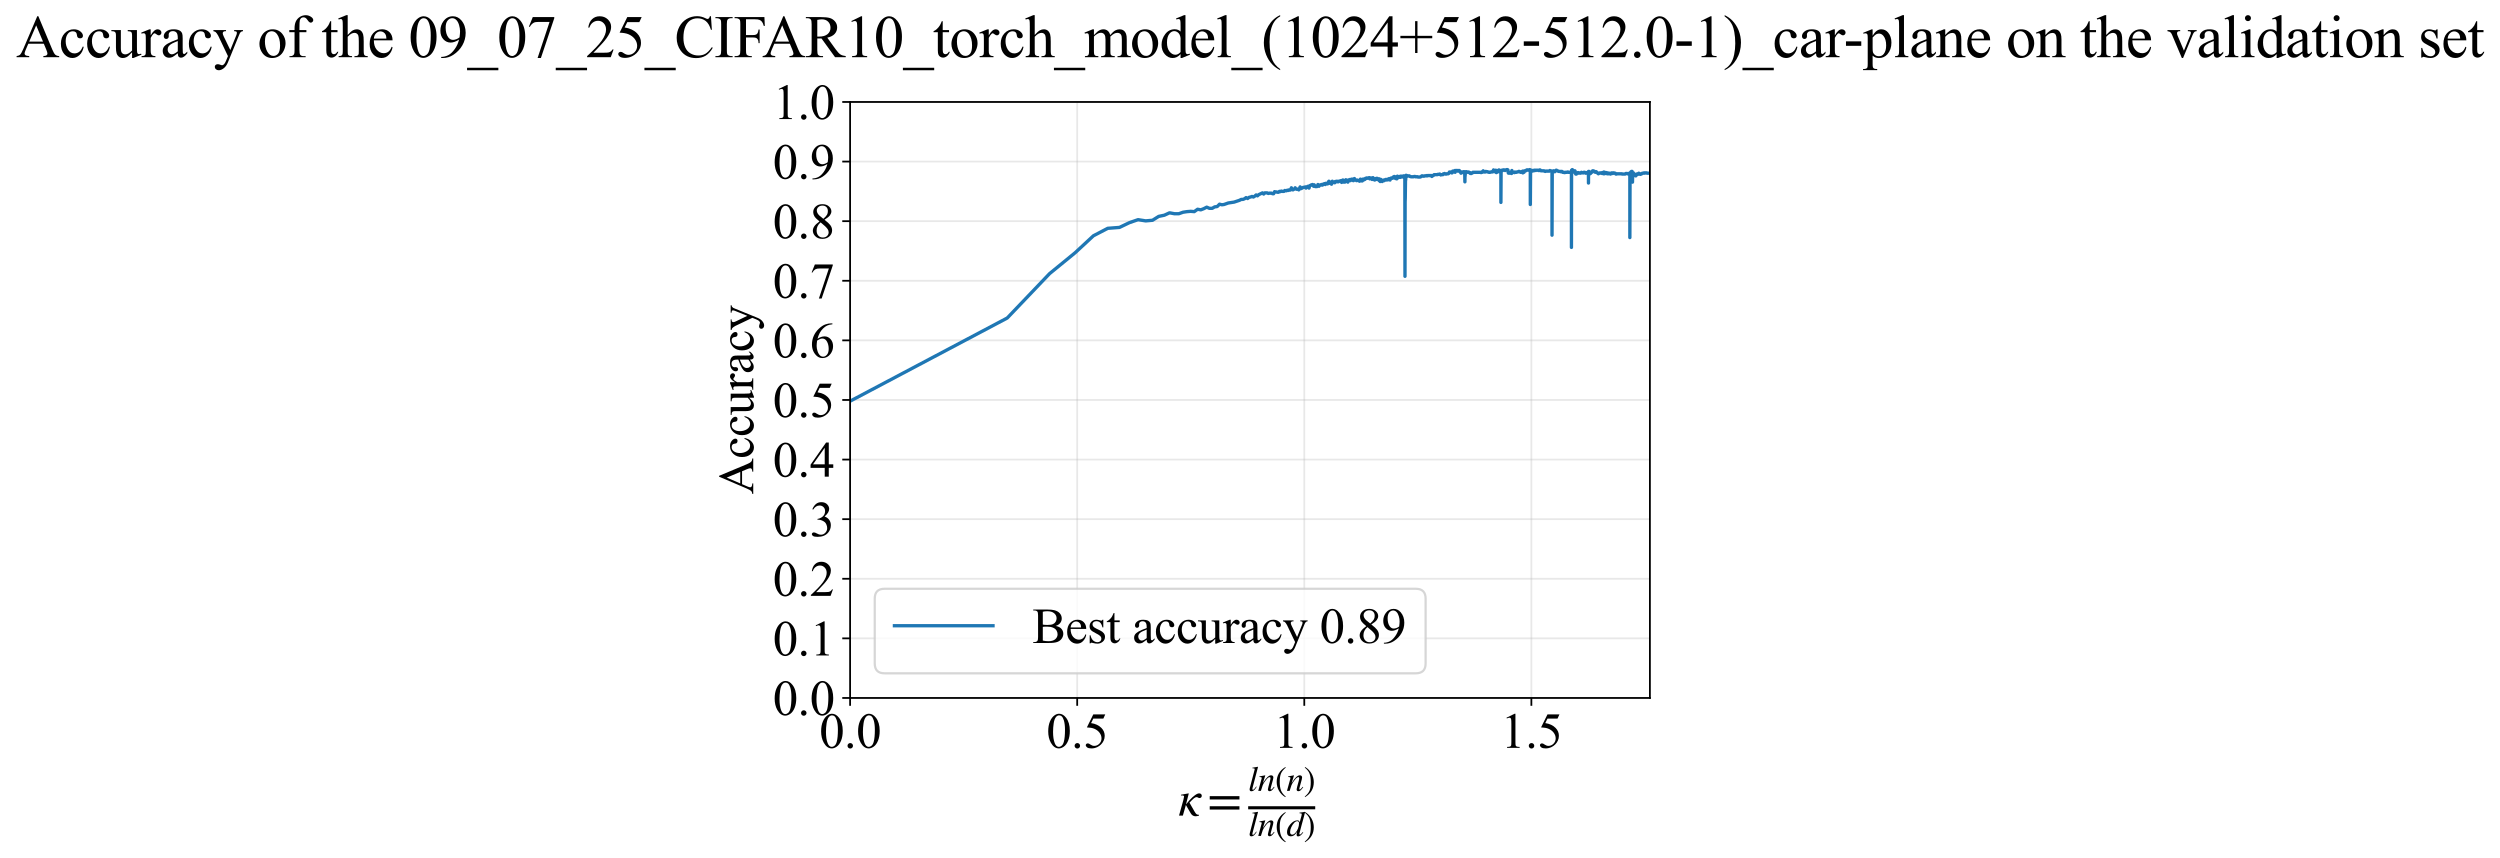 <?xml version="1.0" encoding="utf-8" standalone="no"?>
<!DOCTYPE svg PUBLIC "-//W3C//DTD SVG 1.1//EN"
  "http://www.w3.org/Graphics/SVG/1.1/DTD/svg11.dtd">
<svg xmlns:xlink="http://www.w3.org/1999/xlink" width="1116.286pt" height="383.266pt" viewBox="0 0 1116.286 383.266" xmlns="http://www.w3.org/2000/svg" version="1.1">
 <defs>
  <style type="text/css">*{stroke-linejoin: round; stroke-linecap: butt}</style>
 </defs>
 <g id="figure_1">
  <g id="patch_1">
   <path d="M 0 383.266 
L 1116.286 383.266 
L 1116.286 0 
L 0 0 
z
" style="fill: #ffffff"/>
  </g>
  <g id="axes_1">
   <g id="patch_2">
    <path d="M 379.583 311.644 
L 736.703 311.644 
L 736.703 45.532 
L 379.583 45.532 
z
" style="fill: #ffffff"/>
   </g>
   <g id="matplotlib.axis_1">
    <g id="xtick_1">
     <g id="line2d_1">
      <path d="M 379.583 311.644 
L 379.583 45.532 
" clip-path="url(#p7e90d36877)" style="fill: none; stroke: #b0b0b0; stroke-opacity: 0.3; stroke-width: 0.8; stroke-linecap: square"/>
     </g>
     <g id="line2d_2">
      <defs>
       <path id="m965d18f3ce" d="M 0 0 
L 0 3.5 
" style="stroke: #000000; stroke-width: 0.8"/>
      </defs>
      <g>
       <use xlink:href="#m965d18f3ce" x="379.583" y="311.644" style="stroke: #000000; stroke-width: 0.8"/>
      </g>
     </g>
     <g id="text_1">
      <!-- 0.0 -->
      <g transform="translate(365.833 333.92) scale(0.22 -0.22)">
       <defs>
        <path id="TimesNewRomanPSMT-30" d="M 231 2094 
Q 231 2819 450 3342 
Q 669 3866 1031 4122 
Q 1313 4325 1613 4325 
Q 2100 4325 2488 3828 
Q 2972 3213 2972 2159 
Q 2972 1422 2759 906 
Q 2547 391 2217 158 
Q 1888 -75 1581 -75 
Q 975 -75 572 641 
Q 231 1244 231 2094 
z
M 844 2016 
Q 844 1141 1059 588 
Q 1238 122 1591 122 
Q 1759 122 1940 273 
Q 2122 425 2216 781 
Q 2359 1319 2359 2297 
Q 2359 3022 2209 3506 
Q 2097 3866 1919 4016 
Q 1791 4119 1609 4119 
Q 1397 4119 1231 3928 
Q 1006 3669 925 3112 
Q 844 2556 844 2016 
z
" transform="scale(0.016)"/>
        <path id="TimesNewRomanPSMT-2e" d="M 800 606 
Q 947 606 1047 504 
Q 1147 403 1147 259 
Q 1147 116 1045 14 
Q 944 -88 800 -88 
Q 656 -88 554 14 
Q 453 116 453 259 
Q 453 406 554 506 
Q 656 606 800 606 
z
" transform="scale(0.016)"/>
       </defs>
       <use xlink:href="#TimesNewRomanPSMT-30"/>
       <use xlink:href="#TimesNewRomanPSMT-2e" transform="translate(50 0)"/>
       <use xlink:href="#TimesNewRomanPSMT-30" transform="translate(75 0)"/>
      </g>
     </g>
    </g>
    <g id="xtick_2">
     <g id="line2d_3">
      <path d="M 480.982 311.644 
L 480.982 45.532 
" clip-path="url(#p7e90d36877)" style="fill: none; stroke: #b0b0b0; stroke-opacity: 0.3; stroke-width: 0.8; stroke-linecap: square"/>
     </g>
     <g id="line2d_4">
      <g>
       <use xlink:href="#m965d18f3ce" x="480.982" y="311.644" style="stroke: #000000; stroke-width: 0.8"/>
      </g>
     </g>
     <g id="text_2">
      <!-- 0.5 -->
      <g transform="translate(467.232 333.92) scale(0.22 -0.22)">
       <defs>
        <path id="TimesNewRomanPSMT-35" d="M 2778 4238 
L 2534 3706 
L 1259 3706 
L 981 3138 
Q 1809 3016 2294 2522 
Q 2709 2097 2709 1522 
Q 2709 1188 2573 903 
Q 2438 619 2231 419 
Q 2025 219 1772 97 
Q 1413 -75 1034 -75 
Q 653 -75 479 54 
Q 306 184 306 341 
Q 306 428 378 495 
Q 450 563 559 563 
Q 641 563 702 538 
Q 763 513 909 409 
Q 1144 247 1384 247 
Q 1750 247 2026 523 
Q 2303 800 2303 1197 
Q 2303 1581 2056 1914 
Q 1809 2247 1375 2428 
Q 1034 2569 447 2591 
L 1259 4238 
L 2778 4238 
z
" transform="scale(0.016)"/>
       </defs>
       <use xlink:href="#TimesNewRomanPSMT-30"/>
       <use xlink:href="#TimesNewRomanPSMT-2e" transform="translate(50 0)"/>
       <use xlink:href="#TimesNewRomanPSMT-35" transform="translate(75 0)"/>
      </g>
     </g>
    </g>
    <g id="xtick_3">
     <g id="line2d_5">
      <path d="M 582.381 311.644 
L 582.381 45.532 
" clip-path="url(#p7e90d36877)" style="fill: none; stroke: #b0b0b0; stroke-opacity: 0.3; stroke-width: 0.8; stroke-linecap: square"/>
     </g>
     <g id="line2d_6">
      <g>
       <use xlink:href="#m965d18f3ce" x="582.381" y="311.644" style="stroke: #000000; stroke-width: 0.8"/>
      </g>
     </g>
     <g id="text_3">
      <!-- 1.0 -->
      <g transform="translate(568.631 333.92) scale(0.22 -0.22)">
       <defs>
        <path id="TimesNewRomanPSMT-31" d="M 750 3822 
L 1781 4325 
L 1884 4325 
L 1884 747 
Q 1884 391 1914 303 
Q 1944 216 2037 169 
Q 2131 122 2419 116 
L 2419 0 
L 825 0 
L 825 116 
Q 1125 122 1212 167 
Q 1300 213 1334 289 
Q 1369 366 1369 747 
L 1369 3034 
Q 1369 3497 1338 3628 
Q 1316 3728 1258 3775 
Q 1200 3822 1119 3822 
Q 1003 3822 797 3725 
L 750 3822 
z
" transform="scale(0.016)"/>
       </defs>
       <use xlink:href="#TimesNewRomanPSMT-31"/>
       <use xlink:href="#TimesNewRomanPSMT-2e" transform="translate(50 0)"/>
       <use xlink:href="#TimesNewRomanPSMT-30" transform="translate(75 0)"/>
      </g>
     </g>
    </g>
    <g id="xtick_4">
     <g id="line2d_7">
      <path d="M 683.78 311.644 
L 683.78 45.532 
" clip-path="url(#p7e90d36877)" style="fill: none; stroke: #b0b0b0; stroke-opacity: 0.3; stroke-width: 0.8; stroke-linecap: square"/>
     </g>
     <g id="line2d_8">
      <g>
       <use xlink:href="#m965d18f3ce" x="683.78" y="311.644" style="stroke: #000000; stroke-width: 0.8"/>
      </g>
     </g>
     <g id="text_4">
      <!-- 1.5 -->
      <g transform="translate(670.03 333.92) scale(0.22 -0.22)">
       <use xlink:href="#TimesNewRomanPSMT-31"/>
       <use xlink:href="#TimesNewRomanPSMT-2e" transform="translate(50 0)"/>
       <use xlink:href="#TimesNewRomanPSMT-35" transform="translate(75 0)"/>
      </g>
     </g>
    </g>
    <g id="text_5">
     <!-- $\kappa  = \frac{ln(n)}{ln(d)}$ -->
     <g transform="translate(526.133 364.186) scale(0.22 -0.22)">
      <defs>
       <path id="STIXGeneral-Italic-3ba" d="M 979 1440 
L 998 1446 
Q 1850 2541 2464 2790 
Q 2547 2822 2630 2822 
Q 2797 2822 2886 2736 
Q 2976 2650 2976 2522 
Q 2976 2387 2893 2307 
Q 2810 2227 2682 2227 
Q 2605 2227 2502 2288 
Q 2400 2349 2336 2349 
Q 2170 2349 1990 2205 
Q 1811 2061 1414 1645 
L 2042 544 
Q 2202 262 2310 182 
Q 2419 102 2624 102 
L 2624 0 
Q 2374 -83 2182 -83 
Q 1786 -83 1555 326 
L 960 1350 
L 576 0 
L 90 0 
L 640 1978 
Q 730 2317 730 2406 
Q 730 2560 518 2560 
L 339 2560 
L 339 2650 
Q 678 2694 1306 2822 
L 1325 2803 
L 979 1440 
z
" transform="scale(0.016)"/>
       <path id="STIXGeneral-Regular-3d" d="M 4077 2048 
L 307 2048 
L 307 2470 
L 4077 2470 
L 4077 2048 
z
M 4077 768 
L 307 768 
L 307 1190 
L 4077 1190 
L 4077 768 
z
" transform="scale(0.016)"/>
       <path id="STIXGeneral-Italic-6c" d="M 1786 4339 
L 806 595 
Q 755 410 755 320 
Q 755 205 864 205 
Q 1037 205 1293 570 
L 1453 794 
L 1542 730 
Q 1254 275 1046 102 
Q 838 -70 576 -70 
Q 262 -70 262 288 
Q 262 397 288 480 
L 1165 3834 
Q 1184 3898 1184 3955 
Q 1184 4096 870 4096 
L 755 4096 
L 755 4198 
Q 1203 4250 1747 4371 
L 1786 4339 
z
" transform="scale(0.016)"/>
       <path id="STIXGeneral-Italic-6e" d="M 2944 749 
L 3034 666 
Q 2707 218 2534 80 
Q 2362 -58 2138 -58 
Q 2010 -58 1923 28 
Q 1837 115 1837 288 
Q 1837 390 1939 768 
L 2221 1805 
Q 2310 2150 2310 2310 
Q 2310 2496 2157 2496 
Q 1971 2496 1750 2275 
Q 1530 2054 1210 1587 
Q 998 1274 899 1024 
Q 800 774 570 0 
L 90 0 
L 704 2240 
Q 717 2304 717 2349 
Q 717 2445 630 2480 
Q 544 2515 301 2522 
L 301 2624 
Q 550 2675 857 2729 
Q 1165 2784 1338 2822 
L 1363 2810 
L 934 1414 
Q 1408 2170 1753 2496 
Q 2099 2822 2413 2822 
Q 2611 2822 2720 2716 
Q 2829 2611 2829 2432 
Q 2829 2272 2765 2048 
L 2406 749 
Q 2317 429 2317 358 
Q 2317 243 2419 243 
Q 2541 243 2810 582 
Q 2854 634 2944 749 
z
" transform="scale(0.016)"/>
       <path id="STIXGeneral-Regular-28" d="M 1946 -1030 
L 1869 -1133 
Q 1126 -710 716 32 
Q 307 774 307 1613 
Q 307 3386 1888 4326 
L 1946 4224 
Q 1293 3667 1075 3126 
Q 858 2586 858 1632 
Q 858 685 1082 96 
Q 1306 -493 1946 -1030 
z
" transform="scale(0.016)"/>
       <path id="STIXGeneral-Regular-29" d="M 186 4224 
L 262 4326 
Q 992 3891 1408 3148 
Q 1824 2406 1824 1581 
Q 1824 -166 243 -1133 
L 186 -1030 
Q 845 -486 1059 54 
Q 1274 595 1274 1562 
Q 1274 2534 1059 3120 
Q 845 3706 186 4224 
z
" transform="scale(0.016)"/>
       <path id="STIXGeneral-Italic-64" d="M 3334 4371 
L 3373 4333 
L 3123 3360 
L 2739 1958 
Q 2323 429 2323 384 
Q 2323 256 2438 256 
Q 2522 256 2614 336 
Q 2707 416 2963 710 
L 3040 646 
Q 2547 -83 2099 -83 
Q 1978 -83 1907 -6 
Q 1837 70 1837 205 
Q 1837 397 1920 774 
Q 1645 307 1379 118 
Q 1114 -70 781 -70 
Q 461 -70 278 125 
Q 96 320 96 678 
Q 96 1440 713 2131 
Q 1331 2822 1965 2822 
Q 2163 2822 2256 2732 
Q 2349 2643 2381 2451 
L 2387 2451 
L 2675 3494 
Q 2765 3808 2765 3949 
Q 2765 4051 2694 4076 
Q 2624 4102 2355 4115 
L 2355 4224 
Q 2848 4269 3334 4371 
z
M 2278 2310 
Q 2278 2477 2185 2576 
Q 2093 2675 1978 2675 
Q 1677 2675 1395 2381 
Q 1075 2042 864 1571 
Q 653 1101 653 704 
Q 653 486 752 361 
Q 851 237 1024 237 
Q 1312 237 1606 550 
Q 1901 864 2089 1350 
Q 2278 1837 2278 2310 
z
" transform="scale(0.016)"/>
      </defs>
      <use xlink:href="#STIXGeneral-Italic-3ba" transform="translate(0 0.003)"/>
      <use xlink:href="#STIXGeneral-Regular-3d" transform="translate(58.84 0.003)"/>
      <use xlink:href="#STIXGeneral-Italic-6c" transform="translate(141.78 50.192) scale(0.7)"/>
      <use xlink:href="#STIXGeneral-Italic-6e" transform="translate(161.24 50.192) scale(0.7)"/>
      <use xlink:href="#STIXGeneral-Regular-28" transform="translate(196.24 50.192) scale(0.7)"/>
      <use xlink:href="#STIXGeneral-Italic-6e" transform="translate(219.55 50.192) scale(0.7)"/>
      <use xlink:href="#STIXGeneral-Regular-29" transform="translate(254.55 50.192) scale(0.7)"/>
      <use xlink:href="#STIXGeneral-Italic-6c" transform="translate(141.78 -41.258) scale(0.7)"/>
      <use xlink:href="#STIXGeneral-Italic-6e" transform="translate(161.24 -41.258) scale(0.7)"/>
      <use xlink:href="#STIXGeneral-Regular-28" transform="translate(196.24 -41.258) scale(0.7)"/>
      <use xlink:href="#STIXGeneral-Italic-64" transform="translate(219.55 -41.258) scale(0.7)"/>
      <use xlink:href="#STIXGeneral-Regular-29" transform="translate(254.55 -41.258) scale(0.7)"/>
      <path d="M 141.78 12.8 
L 141.78 19.05 
L 277.86 19.05 
L 277.86 12.8 
L 141.78 12.8 
z
"/>
     </g>
    </g>
   </g>
   <g id="matplotlib.axis_2">
    <g id="ytick_1">
     <g id="line2d_9">
      <path d="M 379.583 311.644 
L 736.703 311.644 
" clip-path="url(#p7e90d36877)" style="fill: none; stroke: #b0b0b0; stroke-opacity: 0.3; stroke-width: 0.8; stroke-linecap: square"/>
     </g>
     <g id="line2d_10">
      <defs>
       <path id="mbf2209d044" d="M 0 0 
L -3.5 0 
" style="stroke: #000000; stroke-width: 0.8"/>
      </defs>
      <g>
       <use xlink:href="#mbf2209d044" x="379.583" y="311.644" style="stroke: #000000; stroke-width: 0.8"/>
      </g>
     </g>
     <g id="text_6">
      <!-- 0.0 -->
      <g transform="translate(345.083 319.282) scale(0.22 -0.22)">
       <use xlink:href="#TimesNewRomanPSMT-30"/>
       <use xlink:href="#TimesNewRomanPSMT-2e" transform="translate(50 0)"/>
       <use xlink:href="#TimesNewRomanPSMT-30" transform="translate(75 0)"/>
      </g>
     </g>
    </g>
    <g id="ytick_2">
     <g id="line2d_11">
      <path d="M 379.583 285.032 
L 736.703 285.032 
" clip-path="url(#p7e90d36877)" style="fill: none; stroke: #b0b0b0; stroke-opacity: 0.3; stroke-width: 0.8; stroke-linecap: square"/>
     </g>
     <g id="line2d_12">
      <g>
       <use xlink:href="#mbf2209d044" x="379.583" y="285.032" style="stroke: #000000; stroke-width: 0.8"/>
      </g>
     </g>
     <g id="text_7">
      <!-- 0.1 -->
      <g transform="translate(345.083 292.67) scale(0.22 -0.22)">
       <use xlink:href="#TimesNewRomanPSMT-30"/>
       <use xlink:href="#TimesNewRomanPSMT-2e" transform="translate(50 0)"/>
       <use xlink:href="#TimesNewRomanPSMT-31" transform="translate(75 0)"/>
      </g>
     </g>
    </g>
    <g id="ytick_3">
     <g id="line2d_13">
      <path d="M 379.583 258.421 
L 736.703 258.421 
" clip-path="url(#p7e90d36877)" style="fill: none; stroke: #b0b0b0; stroke-opacity: 0.3; stroke-width: 0.8; stroke-linecap: square"/>
     </g>
     <g id="line2d_14">
      <g>
       <use xlink:href="#mbf2209d044" x="379.583" y="258.421" style="stroke: #000000; stroke-width: 0.8"/>
      </g>
     </g>
     <g id="text_8">
      <!-- 0.2 -->
      <g transform="translate(345.083 266.059) scale(0.22 -0.22)">
       <defs>
        <path id="TimesNewRomanPSMT-32" d="M 2934 816 
L 2638 0 
L 138 0 
L 138 116 
Q 1241 1122 1691 1759 
Q 2141 2397 2141 2925 
Q 2141 3328 1894 3587 
Q 1647 3847 1303 3847 
Q 991 3847 742 3664 
Q 494 3481 375 3128 
L 259 3128 
Q 338 3706 661 4015 
Q 984 4325 1469 4325 
Q 1984 4325 2329 3994 
Q 2675 3663 2675 3213 
Q 2675 2891 2525 2569 
Q 2294 2063 1775 1497 
Q 997 647 803 472 
L 1909 472 
Q 2247 472 2383 497 
Q 2519 522 2628 598 
Q 2738 675 2819 816 
L 2934 816 
z
" transform="scale(0.016)"/>
       </defs>
       <use xlink:href="#TimesNewRomanPSMT-30"/>
       <use xlink:href="#TimesNewRomanPSMT-2e" transform="translate(50 0)"/>
       <use xlink:href="#TimesNewRomanPSMT-32" transform="translate(75 0)"/>
      </g>
     </g>
    </g>
    <g id="ytick_4">
     <g id="line2d_15">
      <path d="M 379.583 231.81 
L 736.703 231.81 
" clip-path="url(#p7e90d36877)" style="fill: none; stroke: #b0b0b0; stroke-opacity: 0.3; stroke-width: 0.8; stroke-linecap: square"/>
     </g>
     <g id="line2d_16">
      <g>
       <use xlink:href="#mbf2209d044" x="379.583" y="231.81" style="stroke: #000000; stroke-width: 0.8"/>
      </g>
     </g>
     <g id="text_9">
      <!-- 0.3 -->
      <g transform="translate(345.083 239.448) scale(0.22 -0.22)">
       <defs>
        <path id="TimesNewRomanPSMT-33" d="M 325 3431 
Q 506 3859 782 4092 
Q 1059 4325 1472 4325 
Q 1981 4325 2253 3994 
Q 2459 3747 2459 3466 
Q 2459 3003 1878 2509 
Q 2269 2356 2469 2072 
Q 2669 1788 2669 1403 
Q 2669 853 2319 450 
Q 1863 -75 997 -75 
Q 569 -75 414 31 
Q 259 138 259 259 
Q 259 350 332 419 
Q 406 488 509 488 
Q 588 488 669 463 
Q 722 447 909 348 
Q 1097 250 1169 231 
Q 1284 197 1416 197 
Q 1734 197 1970 444 
Q 2206 691 2206 1028 
Q 2206 1275 2097 1509 
Q 2016 1684 1919 1775 
Q 1784 1900 1550 2001 
Q 1316 2103 1072 2103 
L 972 2103 
L 972 2197 
Q 1219 2228 1467 2375 
Q 1716 2522 1828 2728 
Q 1941 2934 1941 3181 
Q 1941 3503 1739 3701 
Q 1538 3900 1238 3900 
Q 753 3900 428 3381 
L 325 3431 
z
" transform="scale(0.016)"/>
       </defs>
       <use xlink:href="#TimesNewRomanPSMT-30"/>
       <use xlink:href="#TimesNewRomanPSMT-2e" transform="translate(50 0)"/>
       <use xlink:href="#TimesNewRomanPSMT-33" transform="translate(75 0)"/>
      </g>
     </g>
    </g>
    <g id="ytick_5">
     <g id="line2d_17">
      <path d="M 379.583 205.199 
L 736.703 205.199 
" clip-path="url(#p7e90d36877)" style="fill: none; stroke: #b0b0b0; stroke-opacity: 0.3; stroke-width: 0.8; stroke-linecap: square"/>
     </g>
     <g id="line2d_18">
      <g>
       <use xlink:href="#mbf2209d044" x="379.583" y="205.199" style="stroke: #000000; stroke-width: 0.8"/>
      </g>
     </g>
     <g id="text_10">
      <!-- 0.4 -->
      <g transform="translate(345.083 212.837) scale(0.22 -0.22)">
       <defs>
        <path id="TimesNewRomanPSMT-34" d="M 2978 1563 
L 2978 1119 
L 2409 1119 
L 2409 0 
L 1894 0 
L 1894 1119 
L 100 1119 
L 100 1519 
L 2066 4325 
L 2409 4325 
L 2409 1563 
L 2978 1563 
z
M 1894 1563 
L 1894 3666 
L 406 1563 
L 1894 1563 
z
" transform="scale(0.016)"/>
       </defs>
       <use xlink:href="#TimesNewRomanPSMT-30"/>
       <use xlink:href="#TimesNewRomanPSMT-2e" transform="translate(50 0)"/>
       <use xlink:href="#TimesNewRomanPSMT-34" transform="translate(75 0)"/>
      </g>
     </g>
    </g>
    <g id="ytick_6">
     <g id="line2d_19">
      <path d="M 379.583 178.588 
L 736.703 178.588 
" clip-path="url(#p7e90d36877)" style="fill: none; stroke: #b0b0b0; stroke-opacity: 0.3; stroke-width: 0.8; stroke-linecap: square"/>
     </g>
     <g id="line2d_20">
      <g>
       <use xlink:href="#mbf2209d044" x="379.583" y="178.588" style="stroke: #000000; stroke-width: 0.8"/>
      </g>
     </g>
     <g id="text_11">
      <!-- 0.5 -->
      <g transform="translate(345.083 186.226) scale(0.22 -0.22)">
       <use xlink:href="#TimesNewRomanPSMT-30"/>
       <use xlink:href="#TimesNewRomanPSMT-2e" transform="translate(50 0)"/>
       <use xlink:href="#TimesNewRomanPSMT-35" transform="translate(75 0)"/>
      </g>
     </g>
    </g>
    <g id="ytick_7">
     <g id="line2d_21">
      <path d="M 379.583 151.976 
L 736.703 151.976 
" clip-path="url(#p7e90d36877)" style="fill: none; stroke: #b0b0b0; stroke-opacity: 0.3; stroke-width: 0.8; stroke-linecap: square"/>
     </g>
     <g id="line2d_22">
      <g>
       <use xlink:href="#mbf2209d044" x="379.583" y="151.976" style="stroke: #000000; stroke-width: 0.8"/>
      </g>
     </g>
     <g id="text_12">
      <!-- 0.6 -->
      <g transform="translate(345.083 159.614) scale(0.22 -0.22)">
       <defs>
        <path id="TimesNewRomanPSMT-36" d="M 2869 4325 
L 2869 4209 
Q 2456 4169 2195 4045 
Q 1934 3922 1679 3669 
Q 1425 3416 1258 3105 
Q 1091 2794 978 2366 
Q 1428 2675 1881 2675 
Q 2316 2675 2634 2325 
Q 2953 1975 2953 1425 
Q 2953 894 2631 456 
Q 2244 -75 1606 -75 
Q 1172 -75 869 213 
Q 275 772 275 1663 
Q 275 2231 503 2743 
Q 731 3256 1154 3653 
Q 1578 4050 1965 4187 
Q 2353 4325 2688 4325 
L 2869 4325 
z
M 925 2138 
Q 869 1716 869 1456 
Q 869 1156 980 804 
Q 1091 453 1309 247 
Q 1469 100 1697 100 
Q 1969 100 2183 356 
Q 2397 613 2397 1088 
Q 2397 1622 2184 2012 
Q 1972 2403 1581 2403 
Q 1463 2403 1327 2353 
Q 1191 2303 925 2138 
z
" transform="scale(0.016)"/>
       </defs>
       <use xlink:href="#TimesNewRomanPSMT-30"/>
       <use xlink:href="#TimesNewRomanPSMT-2e" transform="translate(50 0)"/>
       <use xlink:href="#TimesNewRomanPSMT-36" transform="translate(75 0)"/>
      </g>
     </g>
    </g>
    <g id="ytick_8">
     <g id="line2d_23">
      <path d="M 379.583 125.365 
L 736.703 125.365 
" clip-path="url(#p7e90d36877)" style="fill: none; stroke: #b0b0b0; stroke-opacity: 0.3; stroke-width: 0.8; stroke-linecap: square"/>
     </g>
     <g id="line2d_24">
      <g>
       <use xlink:href="#mbf2209d044" x="379.583" y="125.365" style="stroke: #000000; stroke-width: 0.8"/>
      </g>
     </g>
     <g id="text_13">
      <!-- 0.7 -->
      <g transform="translate(345.083 133.003) scale(0.22 -0.22)">
       <defs>
        <path id="TimesNewRomanPSMT-37" d="M 644 4238 
L 2916 4238 
L 2916 4119 
L 1503 -88 
L 1153 -88 
L 2419 3728 
L 1253 3728 
Q 900 3728 750 3644 
Q 488 3500 328 3200 
L 238 3234 
L 644 4238 
z
" transform="scale(0.016)"/>
       </defs>
       <use xlink:href="#TimesNewRomanPSMT-30"/>
       <use xlink:href="#TimesNewRomanPSMT-2e" transform="translate(50 0)"/>
       <use xlink:href="#TimesNewRomanPSMT-37" transform="translate(75 0)"/>
      </g>
     </g>
    </g>
    <g id="ytick_9">
     <g id="line2d_25">
      <path d="M 379.583 98.754 
L 736.703 98.754 
" clip-path="url(#p7e90d36877)" style="fill: none; stroke: #b0b0b0; stroke-opacity: 0.3; stroke-width: 0.8; stroke-linecap: square"/>
     </g>
     <g id="line2d_26">
      <g>
       <use xlink:href="#mbf2209d044" x="379.583" y="98.754" style="stroke: #000000; stroke-width: 0.8"/>
      </g>
     </g>
     <g id="text_14">
      <!-- 0.8 -->
      <g transform="translate(345.083 106.392) scale(0.22 -0.22)">
       <defs>
        <path id="TimesNewRomanPSMT-38" d="M 1228 2134 
Q 725 2547 579 2797 
Q 434 3047 434 3316 
Q 434 3728 753 4026 
Q 1072 4325 1600 4325 
Q 2113 4325 2425 4047 
Q 2738 3769 2738 3413 
Q 2738 3175 2569 2928 
Q 2400 2681 1866 2347 
Q 2416 1922 2594 1678 
Q 2831 1359 2831 1006 
Q 2831 559 2490 242 
Q 2150 -75 1597 -75 
Q 994 -75 656 303 
Q 388 606 388 966 
Q 388 1247 577 1523 
Q 766 1800 1228 2134 
z
M 1719 2469 
Q 2094 2806 2194 3001 
Q 2294 3197 2294 3444 
Q 2294 3772 2109 3958 
Q 1925 4144 1606 4144 
Q 1288 4144 1088 3959 
Q 888 3775 888 3528 
Q 888 3366 970 3203 
Q 1053 3041 1206 2894 
L 1719 2469 
z
M 1375 2016 
Q 1116 1797 991 1539 
Q 866 1281 866 981 
Q 866 578 1086 336 
Q 1306 94 1647 94 
Q 1984 94 2187 284 
Q 2391 475 2391 747 
Q 2391 972 2272 1150 
Q 2050 1481 1375 2016 
z
" transform="scale(0.016)"/>
       </defs>
       <use xlink:href="#TimesNewRomanPSMT-30"/>
       <use xlink:href="#TimesNewRomanPSMT-2e" transform="translate(50 0)"/>
       <use xlink:href="#TimesNewRomanPSMT-38" transform="translate(75 0)"/>
      </g>
     </g>
    </g>
    <g id="ytick_10">
     <g id="line2d_27">
      <path d="M 379.583 72.143 
L 736.703 72.143 
" clip-path="url(#p7e90d36877)" style="fill: none; stroke: #b0b0b0; stroke-opacity: 0.3; stroke-width: 0.8; stroke-linecap: square"/>
     </g>
     <g id="line2d_28">
      <g>
       <use xlink:href="#mbf2209d044" x="379.583" y="72.143" style="stroke: #000000; stroke-width: 0.8"/>
      </g>
     </g>
     <g id="text_15">
      <!-- 0.9 -->
      <g transform="translate(345.083 79.781) scale(0.22 -0.22)">
       <defs>
        <path id="TimesNewRomanPSMT-39" d="M 338 -88 
L 338 28 
Q 744 34 1094 217 
Q 1444 400 1770 856 
Q 2097 1313 2225 1859 
Q 1734 1544 1338 1544 
Q 891 1544 572 1889 
Q 253 2234 253 2806 
Q 253 3363 572 3797 
Q 956 4325 1575 4325 
Q 2097 4325 2469 3894 
Q 2925 3359 2925 2575 
Q 2925 1869 2578 1258 
Q 2231 647 1613 244 
Q 1109 -88 516 -88 
L 338 -88 
z
M 2275 2091 
Q 2331 2497 2331 2741 
Q 2331 3044 2228 3395 
Q 2125 3747 1936 3934 
Q 1747 4122 1506 4122 
Q 1228 4122 1018 3872 
Q 809 3622 809 3128 
Q 809 2469 1088 2097 
Q 1291 1828 1588 1828 
Q 1731 1828 1928 1897 
Q 2125 1966 2275 2091 
z
" transform="scale(0.016)"/>
       </defs>
       <use xlink:href="#TimesNewRomanPSMT-30"/>
       <use xlink:href="#TimesNewRomanPSMT-2e" transform="translate(50 0)"/>
       <use xlink:href="#TimesNewRomanPSMT-39" transform="translate(75 0)"/>
      </g>
     </g>
    </g>
    <g id="ytick_11">
     <g id="line2d_29">
      <path d="M 379.583 45.532 
L 736.703 45.532 
" clip-path="url(#p7e90d36877)" style="fill: none; stroke: #b0b0b0; stroke-opacity: 0.3; stroke-width: 0.8; stroke-linecap: square"/>
     </g>
     <g id="line2d_30">
      <g>
       <use xlink:href="#mbf2209d044" x="379.583" y="45.532" style="stroke: #000000; stroke-width: 0.8"/>
      </g>
     </g>
     <g id="text_16">
      <!-- 1.0 -->
      <g transform="translate(345.083 53.17) scale(0.22 -0.22)">
       <use xlink:href="#TimesNewRomanPSMT-31"/>
       <use xlink:href="#TimesNewRomanPSMT-2e" transform="translate(50 0)"/>
       <use xlink:href="#TimesNewRomanPSMT-30" transform="translate(75 0)"/>
      </g>
     </g>
    </g>
    <g id="text_17">
     <!-- Accuracy -->
     <g transform="translate(336.336 220.726) rotate(-90) scale(0.22 -0.22)">
      <defs>
       <path id="TimesNewRomanPSMT-41" d="M 2928 1419 
L 1288 1419 
L 1000 750 
Q 894 503 894 381 
Q 894 284 986 211 
Q 1078 138 1384 116 
L 1384 0 
L 50 0 
L 50 116 
Q 316 163 394 238 
Q 553 388 747 847 
L 2238 4334 
L 2347 4334 
L 3822 809 
Q 4000 384 4145 257 
Q 4291 131 4550 116 
L 4550 0 
L 2878 0 
L 2878 116 
Q 3131 128 3220 200 
Q 3309 272 3309 375 
Q 3309 513 3184 809 
L 2928 1419 
z
M 2841 1650 
L 2122 3363 
L 1384 1650 
L 2841 1650 
z
" transform="scale(0.016)"/>
       <path id="TimesNewRomanPSMT-63" d="M 2631 1088 
Q 2516 522 2178 217 
Q 1841 -88 1431 -88 
Q 944 -88 581 321 
Q 219 731 219 1428 
Q 219 2103 620 2525 
Q 1022 2947 1584 2947 
Q 2006 2947 2278 2723 
Q 2550 2500 2550 2259 
Q 2550 2141 2473 2067 
Q 2397 1994 2259 1994 
Q 2075 1994 1981 2113 
Q 1928 2178 1911 2362 
Q 1894 2547 1784 2644 
Q 1675 2738 1481 2738 
Q 1169 2738 978 2506 
Q 725 2200 725 1697 
Q 725 1184 976 792 
Q 1228 400 1656 400 
Q 1963 400 2206 609 
Q 2378 753 2541 1131 
L 2631 1088 
z
" transform="scale(0.016)"/>
       <path id="TimesNewRomanPSMT-75" d="M 2709 2863 
L 2709 1128 
Q 2709 631 2732 520 
Q 2756 409 2807 365 
Q 2859 322 2928 322 
Q 3025 322 3147 375 
L 3191 266 
L 2334 -88 
L 2194 -88 
L 2194 519 
Q 1825 119 1631 15 
Q 1438 -88 1222 -88 
Q 981 -88 804 51 
Q 628 191 559 409 
Q 491 628 491 1028 
L 491 2306 
Q 491 2509 447 2587 
Q 403 2666 317 2708 
Q 231 2750 6 2747 
L 6 2863 
L 1009 2863 
L 1009 947 
Q 1009 547 1148 422 
Q 1288 297 1484 297 
Q 1619 297 1789 381 
Q 1959 466 2194 703 
L 2194 2325 
Q 2194 2569 2105 2655 
Q 2016 2741 1734 2747 
L 1734 2863 
L 2709 2863 
z
" transform="scale(0.016)"/>
       <path id="TimesNewRomanPSMT-72" d="M 1038 2947 
L 1038 2303 
Q 1397 2947 1775 2947 
Q 1947 2947 2059 2842 
Q 2172 2738 2172 2600 
Q 2172 2478 2090 2393 
Q 2009 2309 1897 2309 
Q 1788 2309 1652 2417 
Q 1516 2525 1450 2525 
Q 1394 2525 1328 2463 
Q 1188 2334 1038 2041 
L 1038 669 
Q 1038 431 1097 309 
Q 1138 225 1241 169 
Q 1344 113 1538 113 
L 1538 0 
L 72 0 
L 72 113 
Q 291 113 397 181 
Q 475 231 506 341 
Q 522 394 522 644 
L 522 1753 
Q 522 2253 501 2348 
Q 481 2444 426 2487 
Q 372 2531 291 2531 
Q 194 2531 72 2484 
L 41 2597 
L 906 2947 
L 1038 2947 
z
" transform="scale(0.016)"/>
       <path id="TimesNewRomanPSMT-61" d="M 1822 413 
Q 1381 72 1269 19 
Q 1100 -59 909 -59 
Q 613 -59 420 144 
Q 228 347 228 678 
Q 228 888 322 1041 
Q 450 1253 767 1440 
Q 1084 1628 1822 1897 
L 1822 2009 
Q 1822 2438 1686 2597 
Q 1550 2756 1291 2756 
Q 1094 2756 978 2650 
Q 859 2544 859 2406 
L 866 2225 
Q 866 2081 792 2003 
Q 719 1925 600 1925 
Q 484 1925 411 2006 
Q 338 2088 338 2228 
Q 338 2497 613 2722 
Q 888 2947 1384 2947 
Q 1766 2947 2009 2819 
Q 2194 2722 2281 2516 
Q 2338 2381 2338 1966 
L 2338 994 
Q 2338 584 2353 492 
Q 2369 400 2405 369 
Q 2441 338 2488 338 
Q 2538 338 2575 359 
Q 2641 400 2828 588 
L 2828 413 
Q 2478 -56 2159 -56 
Q 2006 -56 1915 50 
Q 1825 156 1822 413 
z
M 1822 616 
L 1822 1706 
Q 1350 1519 1213 1441 
Q 966 1303 859 1153 
Q 753 1003 753 825 
Q 753 600 887 451 
Q 1022 303 1197 303 
Q 1434 303 1822 616 
z
" transform="scale(0.016)"/>
       <path id="TimesNewRomanPSMT-79" d="M 38 2863 
L 1372 2863 
L 1372 2747 
L 1306 2747 
Q 1166 2747 1095 2686 
Q 1025 2625 1025 2534 
Q 1025 2413 1128 2197 
L 1825 753 
L 2466 2334 
Q 2519 2463 2519 2588 
Q 2519 2644 2497 2672 
Q 2472 2706 2419 2726 
Q 2366 2747 2231 2747 
L 2231 2863 
L 3163 2863 
L 3163 2747 
Q 3047 2734 2984 2696 
Q 2922 2659 2847 2556 
Q 2819 2513 2741 2316 
L 1575 -541 
Q 1406 -956 1132 -1168 
Q 859 -1381 606 -1381 
Q 422 -1381 303 -1275 
Q 184 -1169 184 -1031 
Q 184 -900 270 -820 
Q 356 -741 506 -741 
Q 609 -741 788 -809 
Q 913 -856 944 -856 
Q 1038 -856 1148 -759 
Q 1259 -663 1372 -384 
L 1575 113 
L 547 2272 
Q 500 2369 397 2513 
Q 319 2622 269 2659 
Q 197 2709 38 2747 
L 38 2863 
z
" transform="scale(0.016)"/>
      </defs>
      <use xlink:href="#TimesNewRomanPSMT-41"/>
      <use xlink:href="#TimesNewRomanPSMT-63" transform="translate(72.217 0)"/>
      <use xlink:href="#TimesNewRomanPSMT-63" transform="translate(116.602 0)"/>
      <use xlink:href="#TimesNewRomanPSMT-75" transform="translate(160.986 0)"/>
      <use xlink:href="#TimesNewRomanPSMT-72" transform="translate(210.986 0)"/>
      <use xlink:href="#TimesNewRomanPSMT-61" transform="translate(244.287 0)"/>
      <use xlink:href="#TimesNewRomanPSMT-63" transform="translate(288.672 0)"/>
      <use xlink:href="#TimesNewRomanPSMT-79" transform="translate(333.057 0)"/>
     </g>
    </g>
   </g>
   <g id="line2d_31">
    <path d="M 379.583 179.12 
L 449.741 141.997 
L 468.66 122.172 
L 480.055 112.858 
L 488.235 105.274 
L 494.62 101.947 
L 499.859 101.548 
L 504.3 99.419 
L 508.156 98.089 
L 511.561 98.621 
L 514.612 98.355 
L 517.374 96.625 
L 519.898 96.093 
L 522.221 95.028 
L 524.373 95.427 
L 526.378 95.427 
L 528.254 94.762 
L 530.017 94.496 
L 531.68 94.363 
L 533.253 94.496 
L 534.746 93.432 
L 536.167 93.698 
L 537.522 93.166 
L 538.817 92.5 
L 540.056 93.032 
L 541.246 93.032 
L 542.389 92.367 
L 543.489 92.234 
L 544.549 91.17 
L 545.572 91.436 
L 546.561 91.303 
L 548.443 90.637 
L 551.057 90.238 
L 553.456 89.44 
L 554.215 89.041 
L 554.953 89.041 
L 555.674 88.775 
L 556.377 88.242 
L 557.064 88.642 
L 557.735 88.109 
L 558.391 87.976 
L 559.033 87.71 
L 559.661 87.976 
L 560.275 87.577 
L 560.878 87.045 
L 561.467 87.444 
L 562.046 86.912 
L 563.715 86.114 
L 564.251 86.646 
L 564.777 86.114 
L 565.802 86.114 
L 566.301 86.38 
L 566.792 86.247 
L 567.75 86.247 
L 568.217 86.513 
L 568.677 86.513 
L 569.13 85.581 
L 569.576 85.714 
L 570.015 85.714 
L 570.448 85.847 
L 570.875 85.847 
L 571.295 85.448 
L 571.709 85.581 
L 572.118 85.315 
L 572.521 85.448 
L 573.311 85.448 
L 573.698 85.049 
L 574.08 85.182 
L 574.457 85.182 
L 574.829 84.916 
L 575.197 85.049 
L 575.56 84.783 
L 575.918 84.916 
L 576.272 84.783 
L 576.622 83.852 
L 576.968 84.65 
L 577.31 84.783 
L 577.982 84.384 
L 578.312 83.852 
L 578.639 84.384 
L 578.962 84.517 
L 579.281 84.517 
L 579.597 84.384 
L 579.91 84.783 
L 580.219 84.384 
L 580.525 83.452 
L 580.828 84.251 
L 581.424 83.985 
L 581.718 83.719 
L 582.009 83.719 
L 582.297 83.586 
L 582.582 83.586 
L 582.864 83.452 
L 583.144 83.985 
L 583.696 83.319 
L 583.968 83.186 
L 584.237 83.186 
L 584.504 83.985 
L 584.768 82.92 
L 585.031 82.787 
L 585.29 82.787 
L 585.548 82.521 
L 585.803 82.521 
L 586.056 82.388 
L 586.307 82.654 
L 586.556 83.186 
L 586.803 82.521 
L 587.29 83.319 
L 588.006 83.319 
L 588.241 83.053 
L 588.474 82.388 
L 588.705 82.654 
L 588.934 83.186 
L 589.162 82.654 
L 589.387 82.654 
L 589.611 82.521 
L 589.834 82.654 
L 590.054 82.388 
L 590.273 82.388 
L 590.491 82.654 
L 590.707 82.255 
L 590.921 82.388 
L 591.344 81.989 
L 591.554 82.122 
L 591.762 82.388 
L 591.969 81.856 
L 592.174 81.856 
L 592.781 82.122 
L 592.98 81.989 
L 593.179 81.19 
L 593.376 80.924 
L 593.571 81.59 
L 593.765 81.856 
L 593.958 81.723 
L 594.15 81.324 
L 594.341 81.59 
L 594.53 82.255 
L 594.905 80.924 
L 595.09 81.324 
L 595.64 81.324 
L 595.821 81.59 
L 596.001 81.59 
L 596.18 81.057 
L 596.358 81.19 
L 596.71 80.924 
L 597.058 81.19 
L 597.402 80.924 
L 597.573 81.19 
L 598.245 80.791 
L 598.575 80.791 
L 598.739 80.658 
L 598.902 80.791 
L 599.064 81.457 
L 599.225 81.324 
L 599.545 80.392 
L 599.703 80.392 
L 600.018 81.324 
L 600.329 80.924 
L 600.483 81.324 
L 600.789 80.924 
L 600.941 80.259 
L 601.243 81.057 
L 601.392 80.791 
L 601.837 81.324 
L 601.983 80.392 
L 602.129 80.392 
L 602.274 80.525 
L 602.419 80.259 
L 602.562 80.658 
L 602.848 80.126 
L 602.989 80.658 
L 603.13 80.259 
L 603.27 80.259 
L 603.549 79.993 
L 603.687 80.392 
L 603.825 80.392 
L 603.962 79.993 
L 604.098 79.993 
L 604.234 80.658 
L 604.369 80.658 
L 604.503 79.86 
L 604.637 79.86 
L 604.77 79.727 
L 604.903 80.259 
L 605.035 80.126 
L 605.686 80.658 
L 605.815 80.392 
L 605.943 80.525 
L 606.07 80.392 
L 606.449 80.658 
L 606.575 80.658 
L 606.823 80.791 
L 606.947 80.791 
L 607.07 80.924 
L 607.315 80.259 
L 607.437 79.993 
L 607.558 80.658 
L 607.678 80.525 
L 607.798 80.126 
L 607.918 80.259 
L 608.037 80.791 
L 608.156 80.259 
L 608.274 80.791 
L 608.509 79.993 
L 608.626 79.993 
L 608.858 80.392 
L 609.088 79.993 
L 609.202 79.86 
L 609.43 80.126 
L 609.768 79.594 
L 609.991 79.727 
L 610.213 79.461 
L 610.323 79.594 
L 610.433 79.461 
L 610.651 79.594 
L 610.76 79.594 
L 610.976 79.461 
L 611.083 79.461 
L 611.19 79.594 
L 611.296 79.328 
L 611.403 79.461 
L 611.508 79.328 
L 611.614 79.86 
L 611.823 79.594 
L 612.032 79.727 
L 612.135 79.461 
L 612.341 79.727 
L 612.443 79.461 
L 612.647 80.126 
L 612.85 79.727 
L 612.95 79.993 
L 613.051 79.328 
L 613.25 80.126 
L 613.35 80.126 
L 613.547 80.259 
L 613.744 79.86 
L 613.841 80.392 
L 613.939 79.993 
L 614.036 80.259 
L 614.132 79.727 
L 614.42 80.126 
L 614.611 79.86 
L 614.706 79.993 
L 614.8 79.594 
L 614.894 80.126 
L 614.988 79.993 
L 615.082 80.126 
L 615.175 79.727 
L 615.268 80.126 
L 615.453 79.86 
L 615.637 80.126 
L 615.82 80.658 
L 615.911 79.86 
L 616.002 79.993 
L 616.272 81.057 
L 616.451 80.126 
L 616.54 80.525 
L 616.629 80.126 
L 616.717 80.259 
L 616.806 80.658 
L 616.894 80.392 
L 616.981 80.525 
L 617.156 81.057 
L 617.243 80.658 
L 617.329 80.924 
L 617.502 80.658 
L 617.674 80.525 
L 617.759 80.658 
L 617.844 80.392 
L 618.014 80.658 
L 618.098 80.658 
L 618.266 80.392 
L 618.35 80.392 
L 618.433 80.259 
L 618.517 80.392 
L 618.682 80.126 
L 618.765 80.259 
L 618.929 80.126 
L 619.011 80.126 
L 619.255 80.392 
L 619.336 80.126 
L 619.417 80.259 
L 619.497 80.126 
L 619.577 80.259 
L 619.657 79.993 
L 619.817 80.259 
L 619.975 79.993 
L 620.054 80.259 
L 620.29 79.727 
L 620.368 80.126 
L 620.446 79.993 
L 620.678 80.392 
L 620.832 79.727 
L 620.909 79.86 
L 621.214 79.461 
L 621.365 79.594 
L 621.44 79.461 
L 621.59 79.594 
L 621.665 79.461 
L 621.814 79.594 
L 621.962 79.195 
L 622.035 79.328 
L 622.109 79.328 
L 622.256 78.929 
L 622.329 79.062 
L 622.547 78.795 
L 622.691 78.929 
L 622.763 78.929 
L 622.906 79.328 
L 623.12 79.727 
L 623.262 78.929 
L 623.332 79.062 
L 623.403 78.929 
L 623.543 79.328 
L 623.683 79.86 
L 623.891 79.062 
L 623.96 78.662 
L 624.029 78.795 
L 624.098 79.461 
L 624.166 78.929 
L 624.235 79.328 
L 624.371 79.062 
L 624.507 79.195 
L 624.642 79.062 
L 624.709 79.195 
L 624.91 78.795 
L 624.977 79.195 
L 625.11 78.795 
L 625.176 78.795 
L 625.242 79.195 
L 625.308 79.062 
L 625.374 78.662 
L 625.44 78.795 
L 625.571 78.662 
L 625.701 79.062 
L 625.766 78.929 
L 625.831 78.662 
L 625.895 78.795 
L 625.96 78.929 
L 626.024 78.795 
L 626.152 78.929 
L 626.28 78.795 
L 626.344 78.795 
L 626.407 78.662 
L 626.471 78.929 
L 626.66 78.529 
L 626.786 79.195 
L 626.973 78.529 
L 627.035 78.529 
L 627.282 79.062 
L 627.344 123.369 
L 627.405 90.105 
L 627.467 88.509 
L 627.589 78.929 
L 627.65 80.392 
L 627.71 79.328 
L 627.831 78.263 
L 627.892 78.396 
L 628.012 78.662 
L 628.072 78.396 
L 628.132 78.529 
L 628.251 78.396 
L 628.489 78.662 
L 628.666 78.529 
L 629.305 78.529 
L 629.534 78.795 
L 629.761 78.795 
L 629.93 78.929 
L 631.196 78.929 
L 631.357 78.795 
L 631.836 78.795 
L 631.993 78.929 
L 633.023 78.929 
L 633.175 79.062 
L 634.067 79.062 
L 634.213 78.929 
L 634.455 78.929 
L 634.6 78.795 
L 634.648 78.795 
L 634.838 78.529 
L 635.263 78.529 
L 635.404 78.662 
L 635.913 78.662 
L 636.05 78.529 
L 636.771 78.529 
L 636.86 78.396 
L 636.993 78.529 
L 637.3 78.529 
L 637.431 78.396 
L 639.246 78.396 
L 639.327 78.795 
L 639.409 78.662 
L 639.531 78.662 
L 639.692 78.396 
L 639.853 78.396 
L 639.973 78.263 
L 640.172 78.263 
L 640.33 77.997 
L 641.754 77.997 
L 641.903 77.864 
L 642.532 77.864 
L 642.678 77.731 
L 642.895 77.731 
L 643.039 77.864 
L 643.147 77.864 
L 643.325 78.13 
L 643.467 77.997 
L 644.236 77.997 
L 644.374 77.864 
L 644.408 77.864 
L 644.511 77.598 
L 644.545 77.731 
L 644.681 77.731 
L 644.817 77.598 
L 645.019 77.598 
L 645.053 77.465 
L 645.12 77.598 
L 645.253 77.598 
L 645.386 77.731 
L 645.814 77.731 
L 645.945 77.598 
L 646.652 77.598 
L 646.779 77.465 
L 646.874 77.465 
L 647.031 77.066 
L 647.062 77.199 
L 647.094 77.066 
L 647.187 76.8 
L 647.312 77.066 
L 647.343 77.066 
L 647.467 76.933 
L 647.59 76.933 
L 647.713 76.8 
L 647.865 76.8 
L 647.987 76.933 
L 648.048 76.933 
L 648.199 77.199 
L 648.379 77.199 
L 648.647 76.4 
L 648.795 76.8 
L 648.854 76.8 
L 648.972 76.534 
L 649.206 76.534 
L 649.322 76.267 
L 649.553 76.267 
L 649.668 76.134 
L 649.696 76.267 
L 649.725 76.933 
L 649.811 76.4 
L 649.981 76.134 
L 650.094 76.134 
L 650.179 76.267 
L 650.207 76.134 
L 650.737 76.134 
L 650.875 76.4 
L 651.012 76.267 
L 651.175 76.267 
L 651.203 76.134 
L 651.284 76.267 
L 651.392 76.267 
L 651.527 76.134 
L 651.608 76.134 
L 651.821 76.667 
L 651.848 76.667 
L 651.981 76.8 
L 652.007 76.8 
L 652.139 76.667 
L 652.165 76.667 
L 652.349 77.332 
L 652.375 77.199 
L 652.505 77.066 
L 652.557 77.066 
L 652.713 76.8 
L 652.739 76.8 
L 652.867 77.066 
L 652.995 76.8 
L 653.123 76.933 
L 653.148 76.8 
L 653.199 76.933 
L 653.275 76.8 
L 653.301 77.066 
L 653.452 76.667 
L 653.553 77.066 
L 653.578 76.8 
L 653.603 76.8 
L 653.628 76.667 
L 653.678 76.933 
L 653.703 76.933 
L 653.852 76.667 
L 653.902 77.066 
L 653.976 76.933 
L 654.001 76.8 
L 654.025 77.199 
L 654.099 81.19 
L 654.124 79.062 
L 654.345 76.933 
L 654.369 76.933 
L 654.393 77.066 
L 654.418 76.8 
L 654.442 76.8 
L 654.467 76.8 
L 654.515 76.667 
L 654.539 76.8 
L 654.66 76.933 
L 654.805 76.667 
L 654.829 76.667 
L 654.949 76.8 
L 655.235 76.8 
L 655.353 76.933 
L 655.588 76.933 
L 655.705 76.8 
L 655.798 76.8 
L 655.937 77.066 
L 656.373 77.066 
L 656.532 77.465 
L 656.622 77.332 
L 656.758 77.465 
L 657.026 77.465 
L 657.182 77.199 
L 657.49 77.199 
L 657.644 76.933 
L 661.193 76.933 
L 661.309 77.066 
L 661.348 77.066 
L 661.463 76.933 
L 661.615 76.933 
L 661.73 76.8 
L 661.805 76.8 
L 661.824 76.933 
L 661.881 76.667 
L 661.994 76.534 
L 662.181 76.534 
L 662.275 76.267 
L 662.293 76.4 
L 662.442 76.667 
L 662.516 76.667 
L 662.645 76.8 
L 662.718 76.8 
L 662.846 76.667 
L 662.974 76.8 
L 663.191 76.8 
L 663.317 76.667 
L 663.425 76.667 
L 663.461 76.534 
L 663.532 76.667 
L 664.167 76.667 
L 664.289 76.8 
L 664.669 76.8 
L 664.789 76.933 
L 665.364 76.933 
L 665.482 76.8 
L 666.256 76.8 
L 666.369 76.534 
L 666.803 76.534 
L 666.883 75.868 
L 666.914 76.001 
L 666.93 76.667 
L 667.026 76.534 
L 667.152 76.4 
L 667.183 76.4 
L 667.215 76.267 
L 667.246 76.534 
L 667.278 76.534 
L 667.403 76.667 
L 667.497 76.667 
L 667.621 76.534 
L 667.791 76.534 
L 667.884 76.001 
L 667.914 76.134 
L 667.93 76.134 
L 668.022 76.933 
L 668.052 76.8 
L 668.083 76.8 
L 668.128 77.066 
L 668.189 76.8 
L 668.22 76.8 
L 668.341 76.667 
L 668.402 76.933 
L 668.417 76.534 
L 668.477 76.134 
L 668.522 76.4 
L 668.642 76.534 
L 668.672 76.534 
L 668.807 76.267 
L 668.926 76.4 
L 668.955 76.4 
L 669.074 76.534 
L 669.088 76.534 
L 669.177 76.4 
L 669.191 76.534 
L 669.25 76.534 
L 669.309 75.868 
L 669.279 76.667 
L 669.396 76.134 
L 669.498 76.134 
L 669.586 76.001 
L 669.6 76.134 
L 669.615 76.134 
L 669.73 76.267 
L 669.759 76.267 
L 669.889 76.534 
L 670.003 76.534 
L 670.089 76.667 
L 670.103 76.534 
L 670.132 76.534 
L 670.16 76.134 
L 670.174 90.371 
L 670.26 77.066 
L 670.274 76.4 
L 670.373 76.534 
L 670.401 76.534 
L 670.528 76.267 
L 670.542 76.267 
L 670.57 76.001 
L 670.64 76.267 
L 670.696 76.267 
L 670.821 76.134 
L 670.987 76.134 
L 671.125 75.868 
L 671.698 75.868 
L 671.819 76.001 
L 671.966 76.001 
L 672.033 76.134 
L 672.073 76.001 
L 672.18 76.001 
L 672.299 75.868 
L 672.654 75.868 
L 672.771 75.735 
L 673.094 75.735 
L 673.235 76.134 
L 673.312 75.868 
L 673.325 76.267 
L 673.465 77.199 
L 673.529 77.199 
L 673.567 77.332 
L 673.617 77.066 
L 673.668 77.066 
L 673.718 77.199 
L 673.768 77.066 
L 673.856 77.066 
L 673.981 77.332 
L 673.994 77.332 
L 674.106 77.199 
L 674.143 77.199 
L 674.242 77.332 
L 674.255 77.199 
L 674.316 77.199 
L 674.403 76.933 
L 674.366 77.332 
L 674.427 77.199 
L 674.476 77.199 
L 674.489 77.066 
L 674.525 77.332 
L 674.574 77.332 
L 674.623 77.332 
L 674.745 77.199 
L 674.818 77.199 
L 674.927 77.465 
L 674.939 77.332 
L 675.072 76.134 
L 675.216 76.933 
L 675.227 76.933 
L 675.263 77.066 
L 675.335 76.933 
L 675.466 76.933 
L 675.572 76.8 
L 675.69 76.933 
L 675.96 76.933 
L 676.076 77.066 
L 676.273 77.066 
L 676.4 76.8 
L 676.457 76.8 
L 676.572 76.933 
L 677.081 76.933 
L 677.193 76.8 
L 677.692 76.8 
L 677.813 76.667 
L 677.988 76.667 
L 678.107 76.534 
L 678.377 76.534 
L 678.495 76.667 
L 678.58 76.667 
L 678.697 76.8 
L 678.92 76.8 
L 678.93 76.933 
L 679.025 76.8 
L 679.035 76.8 
L 679.14 76.933 
L 679.265 76.667 
L 679.276 76.667 
L 679.349 76.8 
L 679.38 76.667 
L 679.576 76.667 
L 679.659 76.8 
L 679.679 76.667 
L 679.802 76.667 
L 679.823 76.8 
L 679.884 76.4 
L 679.904 76.4 
L 679.965 77.199 
L 680.026 76.8 
L 680.158 76.534 
L 680.209 76.534 
L 680.259 76.8 
L 680.319 76.534 
L 680.44 76.534 
L 680.48 76.933 
L 680.55 76.534 
L 680.56 76.534 
L 680.689 76.267 
L 680.748 76.267 
L 680.867 76.4 
L 680.975 76.4 
L 681.093 76.267 
L 681.249 76.267 
L 681.366 76.134 
L 681.559 76.134 
L 681.684 75.868 
L 681.713 75.868 
L 681.761 76.001 
L 681.818 75.868 
L 682.413 75.868 
L 682.526 76.001 
L 682.637 75.868 
L 682.813 75.868 
L 682.914 76.001 
L 682.924 75.868 
L 682.933 75.868 
L 683.025 75.735 
L 682.96 76.001 
L 683.034 76.001 
L 683.107 75.735 
L 683.153 76.267 
L 683.235 75.868 
L 683.253 76.267 
L 683.262 76.4 
L 683.289 75.868 
L 683.298 75.868 
L 683.307 91.303 
L 683.407 76.4 
L 683.542 76.001 
L 683.784 76.001 
L 683.909 76.267 
L 683.989 76.267 
L 684.015 76.134 
L 684.095 76.267 
L 684.192 76.4 
L 684.201 76.267 
L 684.245 76.267 
L 684.298 76.134 
L 684.35 76.267 
L 684.888 76.267 
L 685.008 76.001 
L 685.643 76.001 
L 685.752 76.134 
L 685.869 76.001 
L 686.826 76.001 
L 686.938 76.134 
L 687.368 76.134 
L 687.494 75.868 
L 687.635 75.868 
L 687.752 76.001 
L 687.846 76.001 
L 687.962 76.134 
L 687.977 76.134 
L 688.093 76.267 
L 689.426 76.267 
L 689.544 76.4 
L 689.799 76.4 
L 689.915 76.534 
L 690.017 76.534 
L 690.132 76.4 
L 691.855 76.4 
L 691.97 76.267 
L 692.017 76.267 
L 692.038 76.134 
L 692.125 76.267 
L 692.498 76.267 
L 692.611 76.4 
L 692.743 76.4 
L 692.854 76.534 
L 692.867 76.534 
L 692.952 76.667 
L 692.978 76.534 
L 692.985 76.534 
L 692.991 76.933 
L 692.998 105.008 
L 693.102 77.332 
L 693.121 77.332 
L 693.245 76.4 
L 693.348 76.8 
L 693.367 76.667 
L 693.393 76.667 
L 693.406 76.8 
L 693.431 76.534 
L 693.495 76.534 
L 693.515 76.534 
L 693.636 76.267 
L 693.757 76.534 
L 693.782 76.534 
L 693.896 76.4 
L 693.915 76.4 
L 694.035 76.667 
L 694.267 76.667 
L 694.391 76.267 
L 694.484 76.267 
L 694.596 76.134 
L 694.737 76.134 
L 694.811 76.001 
L 694.847 76.134 
L 694.927 76.134 
L 695.012 76.001 
L 695.036 76.134 
L 695.152 76.134 
L 695.266 76.267 
L 695.513 76.267 
L 695.626 76.4 
L 695.804 76.4 
L 695.916 76.534 
L 696.673 76.534 
L 696.788 76.667 
L 697.039 76.667 
L 697.078 76.534 
L 697.146 76.667 
L 697.282 76.667 
L 697.389 76.534 
L 697.5 76.667 
L 697.618 76.667 
L 697.74 76.933 
L 698.327 76.933 
L 698.441 77.066 
L 698.769 77.066 
L 698.881 76.933 
L 699.742 76.933 
L 699.856 76.8 
L 700.158 76.8 
L 700.27 76.933 
L 701.338 76.933 
L 701.367 77.066 
L 701.402 76.8 
L 701.446 76.933 
L 701.582 76.933 
L 701.66 77.332 
L 701.664 76.933 
L 701.669 110.463 
L 701.723 76.001 
L 701.771 76.534 
L 701.79 76.534 
L 701.862 76.134 
L 701.911 77.199 
L 702.035 75.868 
L 702.045 75.735 
L 702.073 76.134 
L 702.136 76.134 
L 702.15 76.134 
L 702.212 75.868 
L 702.259 76.134 
L 702.354 76.134 
L 702.449 76.8 
L 702.482 76.667 
L 702.505 76.667 
L 702.618 76.267 
L 702.623 76.4 
L 702.66 76.4 
L 702.772 76.534 
L 702.782 76.534 
L 702.823 76.667 
L 702.889 76.534 
L 702.926 76.534 
L 703.028 76.267 
L 703.042 76.4 
L 703.129 76.4 
L 703.221 76.267 
L 703.244 76.534 
L 703.249 76.534 
L 703.286 77.066 
L 703.304 76.4 
L 703.359 76.8 
L 703.377 76.667 
L 703.446 77.465 
L 703.491 77.465 
L 703.605 77.731 
L 703.88 77.731 
L 704.001 77.332 
L 704.068 77.332 
L 704.131 77.199 
L 704.175 77.332 
L 704.255 77.332 
L 704.264 77.199 
L 704.366 77.332 
L 704.419 77.332 
L 704.537 77.066 
L 704.555 77.066 
L 704.599 77.199 
L 704.665 77.066 
L 704.752 77.066 
L 704.865 77.199 
L 704.887 77.199 
L 704.991 77.332 
L 704.995 77.199 
L 705.615 77.199 
L 705.675 77.332 
L 705.725 77.199 
L 706.015 77.199 
L 706.111 76.933 
L 706.123 77.199 
L 706.244 77.199 
L 706.355 77.066 
L 706.409 77.066 
L 706.454 77.199 
L 706.52 77.066 
L 706.753 77.066 
L 706.867 77.199 
L 707.097 77.199 
L 707.213 76.933 
L 707.596 76.933 
L 707.71 77.066 
L 707.911 77.066 
L 708.028 77.332 
L 708.063 77.332 
L 708.094 77.199 
L 708.172 77.332 
L 708.21 77.332 
L 708.326 77.066 
L 708.438 77.199 
L 709.054 77.199 
L 709.167 77.465 
L 709.242 77.066 
L 709.261 77.199 
L 709.276 81.723 
L 709.302 76.534 
L 709.369 76.667 
L 709.376 76.534 
L 709.447 77.066 
L 709.469 76.933 
L 709.573 77.332 
L 709.503 76.534 
L 709.577 77.199 
L 709.58 76.8 
L 709.599 77.465 
L 709.684 77.465 
L 709.713 77.465 
L 709.754 77.731 
L 709.827 77.598 
L 709.842 77.598 
L 709.94 77.199 
L 709.959 77.332 
L 709.977 77.332 
L 710.024 77.199 
L 710.057 77.465 
L 710.082 77.465 
L 710.191 77.465 
L 710.274 76.933 
L 710.31 77.066 
L 710.357 77.066 
L 710.465 76.933 
L 710.58 77.066 
L 710.601 77.066 
L 710.722 76.667 
L 710.836 76.8 
L 710.889 76.8 
L 711.005 76.534 
L 711.009 76.534 
L 711.125 76.267 
L 711.394 76.267 
L 711.511 76.534 
L 711.67 76.534 
L 711.784 76.4 
L 711.897 76.534 
L 711.944 76.534 
L 712.06 76.8 
L 712.25 76.8 
L 712.364 76.933 
L 712.451 76.933 
L 712.568 76.667 
L 712.755 76.667 
L 712.871 76.933 
L 712.956 76.933 
L 713.068 77.066 
L 713.101 77.066 
L 713.212 77.199 
L 713.407 77.199 
L 713.524 77.465 
L 713.65 77.465 
L 713.698 77.598 
L 713.759 77.465 
L 713.791 77.465 
L 713.855 77.332 
L 713.9 77.465 
L 713.919 77.465 
L 714.03 77.332 
L 714.242 77.332 
L 714.355 77.199 
L 714.742 77.199 
L 714.853 77.332 
L 715.355 77.332 
L 715.383 77.066 
L 715.368 77.465 
L 715.464 77.332 
L 715.6 77.332 
L 715.711 77.199 
L 715.738 77.332 
L 715.822 77.199 
L 715.855 77.199 
L 715.947 76.933 
L 715.965 77.332 
L 715.989 77.066 
L 716.016 77.598 
L 716.075 77.332 
L 716.078 77.332 
L 716.161 76.8 
L 716.158 77.598 
L 716.187 77.066 
L 716.246 77.598 
L 716.193 76.933 
L 716.296 76.933 
L 716.299 76.933 
L 716.325 77.598 
L 716.41 77.066 
L 716.44 76.933 
L 716.521 77.199 
L 716.556 76.933 
L 716.632 77.199 
L 716.658 77.199 
L 716.684 77.066 
L 716.765 77.332 
L 716.768 77.332 
L 716.82 77.066 
L 716.875 77.465 
L 716.881 77.199 
L 716.904 77.465 
L 716.936 77.066 
L 716.987 77.199 
L 717.03 77.332 
L 717.099 77.066 
L 717.207 77.332 
L 717.301 77.066 
L 717.318 77.199 
L 717.412 77.465 
L 717.432 77.332 
L 717.44 77.465 
L 717.539 77.199 
L 717.634 77.598 
L 717.651 77.332 
L 717.657 77.598 
L 717.763 77.199 
L 717.861 77.598 
L 717.875 77.332 
L 717.883 77.332 
L 717.919 77.199 
L 717.997 77.598 
L 718.069 77.332 
L 718.108 77.465 
L 718.119 77.465 
L 718.232 77.598 
L 718.317 77.332 
L 718.342 77.598 
L 718.38 77.598 
L 718.492 77.332 
L 718.565 77.598 
L 718.604 77.465 
L 718.612 77.598 
L 718.712 77.332 
L 718.793 77.598 
L 718.823 77.332 
L 718.825 77.332 
L 718.941 77.598 
L 719.051 77.465 
L 719.136 77.731 
L 719.16 77.465 
L 719.19 77.465 
L 719.301 77.332 
L 719.312 77.332 
L 719.341 77.465 
L 719.423 77.332 
L 719.623 77.332 
L 719.728 77.465 
L 719.654 77.199 
L 719.73 77.199 
L 719.733 77.199 
L 719.736 77.465 
L 719.842 77.199 
L 719.845 77.199 
L 719.957 77.332 
L 720.009 77.332 
L 720.122 77.465 
L 720.158 77.465 
L 720.274 77.199 
L 720.671 77.199 
L 720.785 77.332 
L 721.225 77.332 
L 721.339 77.598 
L 721.404 77.598 
L 721.517 77.731 
L 721.791 77.731 
L 721.903 77.598 
L 724.189 77.598 
L 724.301 77.731 
L 725.604 77.731 
L 725.717 77.598 
L 725.844 77.598 
L 725.956 77.465 
L 726.575 77.465 
L 726.686 77.598 
L 727.102 77.598 
L 727.171 77.731 
L 727.189 77.465 
L 727.211 77.598 
L 727.223 77.598 
L 727.276 77.465 
L 727.334 77.598 
L 727.685 77.598 
L 727.749 77.199 
L 727.75 78.396 
L 727.752 106.072 
L 727.844 77.864 
L 727.862 77.864 
L 727.911 77.864 
L 728 77.199 
L 728.025 77.332 
L 728.053 77.332 
L 728.171 76.8 
L 728.231 76.8 
L 728.298 76.933 
L 728.339 76.667 
L 728.385 76.667 
L 728.498 76.534 
L 728.743 76.534 
L 728.858 76.933 
L 728.86 76.933 
L 728.925 81.324 
L 728.987 78.13 
L 729.022 78.13 
L 729.05 78.263 
L 729.103 77.598 
L 729.126 77.731 
L 729.138 77.731 
L 729.251 77.465 
L 729.268 77.465 
L 729.334 77.199 
L 729.381 77.332 
L 729.398 77.332 
L 729.514 77.731 
L 729.542 77.731 
L 729.658 78.13 
L 729.758 78.13 
L 729.773 77.997 
L 729.804 78.263 
L 729.867 78.263 
L 729.943 78.263 
L 729.948 78.13 
L 729.95 78.396 
L 730.053 78.263 
L 730.099 78.263 
L 730.211 78.396 
L 730.244 78.396 
L 730.357 78.529 
L 730.402 78.529 
L 730.518 78.13 
L 730.552 78.13 
L 730.668 77.731 
L 730.711 77.731 
L 730.824 77.864 
L 730.881 77.864 
L 730.975 77.997 
L 730.991 77.864 
L 731.021 77.864 
L 731.133 77.731 
L 731.144 77.731 
L 731.197 77.598 
L 731.211 77.864 
L 731.251 77.864 
L 731.288 77.864 
L 731.403 77.598 
L 731.593 77.598 
L 731.675 77.731 
L 731.703 77.598 
L 731.746 77.598 
L 731.751 77.332 
L 731.848 77.731 
L 731.855 77.731 
L 731.917 77.731 
L 731.969 77.598 
L 732.027 77.731 
L 732.142 77.731 
L 732.224 77.598 
L 732.253 77.731 
L 732.391 77.731 
L 732.419 77.864 
L 732.501 77.731 
L 732.612 77.598 
L 732.775 77.598 
L 732.861 77.731 
L 732.885 77.598 
L 733.074 77.598 
L 733.187 77.465 
L 733.221 77.465 
L 733.333 77.332 
L 733.92 77.332 
L 734.032 77.199 
L 734.316 77.199 
L 734.376 77.332 
L 734.427 77.199 
L 735.301 77.199 
L 735.413 77.332 
L 736.703 77.332 
L 736.703 77.332 
" clip-path="url(#p7e90d36877)" style="fill: none; stroke: #1f77b4; stroke-width: 1.5; stroke-linecap: square"/>
   </g>
   <g id="patch_3">
    <path d="M 379.583 311.644 
L 379.583 45.532 
" style="fill: none; stroke: #000000; stroke-width: 0.8; stroke-linejoin: miter; stroke-linecap: square"/>
   </g>
   <g id="patch_4">
    <path d="M 736.703 311.644 
L 736.703 45.532 
" style="fill: none; stroke: #000000; stroke-width: 0.8; stroke-linejoin: miter; stroke-linecap: square"/>
   </g>
   <g id="patch_5">
    <path d="M 379.583 311.644 
L 736.703 311.644 
" style="fill: none; stroke: #000000; stroke-width: 0.8; stroke-linejoin: miter; stroke-linecap: square"/>
   </g>
   <g id="patch_6">
    <path d="M 379.583 45.532 
L 736.703 45.532 
" style="fill: none; stroke: #000000; stroke-width: 0.8; stroke-linejoin: miter; stroke-linecap: square"/>
   </g>
   <g id="text_18">
    <!-- Accuracy of the 09_07_25_CIFAR10_torch_model_(1024+512-512.0-1)_car-plane on the validation set -->
    <g transform="translate(7.2 25.532) scale(0.264 -0.264)">
     <defs>
      <path id="TimesNewRomanPSMT-20" transform="scale(0.016)"/>
      <path id="TimesNewRomanPSMT-6f" d="M 1600 2947 
Q 2250 2947 2644 2453 
Q 2978 2031 2978 1484 
Q 2978 1100 2793 706 
Q 2609 313 2286 112 
Q 1963 -88 1566 -88 
Q 919 -88 538 428 
Q 216 863 216 1403 
Q 216 1797 411 2186 
Q 606 2575 925 2761 
Q 1244 2947 1600 2947 
z
M 1503 2744 
Q 1338 2744 1170 2645 
Q 1003 2547 900 2300 
Q 797 2053 797 1666 
Q 797 1041 1045 587 
Q 1294 134 1700 134 
Q 2003 134 2200 384 
Q 2397 634 2397 1244 
Q 2397 2006 2069 2444 
Q 1847 2744 1503 2744 
z
" transform="scale(0.016)"/>
      <path id="TimesNewRomanPSMT-66" d="M 1319 2638 
L 1319 756 
Q 1319 356 1406 250 
Q 1522 113 1716 113 
L 1975 113 
L 1975 0 
L 266 0 
L 266 113 
L 394 113 
Q 519 113 622 175 
Q 725 238 764 344 
Q 803 450 803 756 
L 803 2638 
L 247 2638 
L 247 2863 
L 803 2863 
L 803 3050 
Q 803 3478 940 3775 
Q 1078 4072 1361 4255 
Q 1644 4438 1997 4438 
Q 2325 4438 2600 4225 
Q 2781 4084 2781 3909 
Q 2781 3816 2700 3733 
Q 2619 3650 2525 3650 
Q 2453 3650 2373 3701 
Q 2294 3753 2178 3923 
Q 2063 4094 1966 4153 
Q 1869 4213 1750 4213 
Q 1606 4213 1506 4136 
Q 1406 4059 1362 3898 
Q 1319 3738 1319 3069 
L 1319 2863 
L 2056 2863 
L 2056 2638 
L 1319 2638 
z
" transform="scale(0.016)"/>
      <path id="TimesNewRomanPSMT-74" d="M 1031 3803 
L 1031 2863 
L 1700 2863 
L 1700 2644 
L 1031 2644 
L 1031 788 
Q 1031 509 1111 412 
Q 1191 316 1316 316 
Q 1419 316 1516 380 
Q 1613 444 1666 569 
L 1788 569 
Q 1678 263 1478 108 
Q 1278 -47 1066 -47 
Q 922 -47 784 33 
Q 647 113 581 261 
Q 516 409 516 719 
L 516 2644 
L 63 2644 
L 63 2747 
Q 234 2816 414 2980 
Q 594 3144 734 3369 
Q 806 3488 934 3803 
L 1031 3803 
z
" transform="scale(0.016)"/>
      <path id="TimesNewRomanPSMT-68" d="M 1041 4444 
L 1041 2350 
Q 1388 2731 1591 2839 
Q 1794 2947 1997 2947 
Q 2241 2947 2416 2812 
Q 2591 2678 2675 2391 
Q 2734 2191 2734 1659 
L 2734 647 
Q 2734 375 2778 275 
Q 2809 200 2884 156 
Q 2959 113 3159 113 
L 3159 0 
L 1753 0 
L 1753 113 
L 1819 113 
Q 2019 113 2097 173 
Q 2175 234 2206 353 
Q 2216 403 2216 647 
L 2216 1659 
Q 2216 2128 2167 2275 
Q 2119 2422 2012 2495 
Q 1906 2569 1756 2569 
Q 1603 2569 1437 2487 
Q 1272 2406 1041 2159 
L 1041 647 
Q 1041 353 1073 281 
Q 1106 209 1195 161 
Q 1284 113 1503 113 
L 1503 0 
L 84 0 
L 84 113 
Q 275 113 384 172 
Q 447 203 484 290 
Q 522 378 522 647 
L 522 3238 
Q 522 3728 498 3840 
Q 475 3953 426 3993 
Q 378 4034 297 4034 
Q 231 4034 84 3984 
L 41 4094 
L 897 4444 
L 1041 4444 
z
" transform="scale(0.016)"/>
      <path id="TimesNewRomanPSMT-65" d="M 681 1784 
Q 678 1147 991 784 
Q 1303 422 1725 422 
Q 2006 422 2214 576 
Q 2422 731 2563 1106 
L 2659 1044 
Q 2594 616 2278 264 
Q 1963 -88 1488 -88 
Q 972 -88 605 314 
Q 238 716 238 1394 
Q 238 2128 614 2539 
Q 991 2950 1559 2950 
Q 2041 2950 2350 2633 
Q 2659 2316 2659 1784 
L 681 1784 
z
M 681 1966 
L 2006 1966 
Q 1991 2241 1941 2353 
Q 1863 2528 1708 2628 
Q 1553 2728 1384 2728 
Q 1125 2728 920 2526 
Q 716 2325 681 1966 
z
" transform="scale(0.016)"/>
      <path id="TimesNewRomanPSMT-5f" d="M 3256 -1381 
L -53 -1381 
L -53 -1119 
L 3256 -1119 
L 3256 -1381 
z
" transform="scale(0.016)"/>
      <path id="TimesNewRomanPSMT-43" d="M 3853 4334 
L 3950 2894 
L 3853 2894 
Q 3659 3541 3300 3825 
Q 2941 4109 2438 4109 
Q 2016 4109 1675 3895 
Q 1334 3681 1139 3212 
Q 944 2744 944 2047 
Q 944 1472 1128 1050 
Q 1313 628 1683 403 
Q 2053 178 2528 178 
Q 2941 178 3256 354 
Q 3572 531 3950 1056 
L 4047 994 
Q 3728 428 3303 165 
Q 2878 -97 2294 -97 
Q 1241 -97 663 684 
Q 231 1266 231 2053 
Q 231 2688 515 3219 
Q 800 3750 1298 4042 
Q 1797 4334 2388 4334 
Q 2847 4334 3294 4109 
Q 3425 4041 3481 4041 
Q 3566 4041 3628 4100 
Q 3709 4184 3744 4334 
L 3853 4334 
z
" transform="scale(0.016)"/>
      <path id="TimesNewRomanPSMT-49" d="M 1975 116 
L 1975 0 
L 159 0 
L 159 116 
L 309 116 
Q 572 116 691 269 
Q 766 369 766 750 
L 766 3488 
Q 766 3809 725 3913 
Q 694 3991 597 4047 
Q 459 4122 309 4122 
L 159 4122 
L 159 4238 
L 1975 4238 
L 1975 4122 
L 1822 4122 
Q 1563 4122 1444 3969 
Q 1366 3869 1366 3488 
L 1366 750 
Q 1366 428 1406 325 
Q 1438 247 1538 191 
Q 1672 116 1822 116 
L 1975 116 
z
" transform="scale(0.016)"/>
      <path id="TimesNewRomanPSMT-46" d="M 1309 4006 
L 1309 2341 
L 2081 2341 
Q 2347 2341 2470 2458 
Q 2594 2575 2634 2922 
L 2750 2922 
L 2750 1488 
L 2634 1488 
Q 2631 1734 2570 1850 
Q 2509 1966 2401 2023 
Q 2294 2081 2081 2081 
L 1309 2081 
L 1309 750 
Q 1309 428 1350 325 
Q 1381 247 1481 191 
Q 1619 116 1769 116 
L 1922 116 
L 1922 0 
L 103 0 
L 103 116 
L 253 116 
Q 516 116 634 269 
Q 709 369 709 750 
L 709 3488 
Q 709 3809 669 3913 
Q 638 3991 541 4047 
Q 406 4122 253 4122 
L 103 4122 
L 103 4238 
L 3256 4238 
L 3297 3306 
L 3188 3306 
Q 3106 3603 2998 3742 
Q 2891 3881 2733 3943 
Q 2575 4006 2244 4006 
L 1309 4006 
z
" transform="scale(0.016)"/>
      <path id="TimesNewRomanPSMT-52" d="M 4325 0 
L 3194 0 
L 1759 1981 
Q 1600 1975 1500 1975 
Q 1459 1975 1412 1976 
Q 1366 1978 1316 1981 
L 1316 750 
Q 1316 350 1403 253 
Q 1522 116 1759 116 
L 1925 116 
L 1925 0 
L 109 0 
L 109 116 
L 269 116 
Q 538 116 653 291 
Q 719 388 719 750 
L 719 3488 
Q 719 3888 631 3984 
Q 509 4122 269 4122 
L 109 4122 
L 109 4238 
L 1653 4238 
Q 2328 4238 2648 4139 
Q 2969 4041 3192 3777 
Q 3416 3513 3416 3147 
Q 3416 2756 3161 2468 
Q 2906 2181 2372 2063 
L 3247 847 
Q 3547 428 3762 290 
Q 3978 153 4325 116 
L 4325 0 
z
M 1316 2178 
Q 1375 2178 1419 2176 
Q 1463 2175 1491 2175 
Q 2097 2175 2405 2437 
Q 2713 2700 2713 3106 
Q 2713 3503 2464 3751 
Q 2216 4000 1806 4000 
Q 1625 4000 1316 3941 
L 1316 2178 
z
" transform="scale(0.016)"/>
      <path id="TimesNewRomanPSMT-6d" d="M 1050 2338 
Q 1363 2650 1419 2697 
Q 1559 2816 1721 2881 
Q 1884 2947 2044 2947 
Q 2313 2947 2506 2790 
Q 2700 2634 2766 2338 
Q 3088 2713 3309 2830 
Q 3531 2947 3766 2947 
Q 3994 2947 4170 2830 
Q 4347 2713 4450 2447 
Q 4519 2266 4519 1878 
L 4519 647 
Q 4519 378 4559 278 
Q 4591 209 4675 161 
Q 4759 113 4950 113 
L 4950 0 
L 3538 0 
L 3538 113 
L 3597 113 
Q 3781 113 3884 184 
Q 3956 234 3988 344 
Q 4000 397 4000 647 
L 4000 1878 
Q 4000 2228 3916 2372 
Q 3794 2572 3525 2572 
Q 3359 2572 3192 2489 
Q 3025 2406 2788 2181 
L 2781 2147 
L 2788 2013 
L 2788 647 
Q 2788 353 2820 281 
Q 2853 209 2943 161 
Q 3034 113 3253 113 
L 3253 0 
L 1806 0 
L 1806 113 
Q 2044 113 2133 169 
Q 2222 225 2256 338 
Q 2272 391 2272 647 
L 2272 1878 
Q 2272 2228 2169 2381 
Q 2031 2581 1784 2581 
Q 1616 2581 1450 2491 
Q 1191 2353 1050 2181 
L 1050 647 
Q 1050 366 1089 281 
Q 1128 197 1204 155 
Q 1281 113 1516 113 
L 1516 0 
L 100 0 
L 100 113 
Q 297 113 375 155 
Q 453 197 493 289 
Q 534 381 534 647 
L 534 1741 
Q 534 2213 506 2350 
Q 484 2453 437 2492 
Q 391 2531 309 2531 
Q 222 2531 100 2484 
L 53 2597 
L 916 2947 
L 1050 2947 
L 1050 2338 
z
" transform="scale(0.016)"/>
      <path id="TimesNewRomanPSMT-64" d="M 2222 322 
Q 2013 103 1813 7 
Q 1613 -88 1381 -88 
Q 913 -88 563 304 
Q 213 697 213 1313 
Q 213 1928 600 2439 
Q 988 2950 1597 2950 
Q 1975 2950 2222 2709 
L 2222 3238 
Q 2222 3728 2198 3840 
Q 2175 3953 2125 3993 
Q 2075 4034 2000 4034 
Q 1919 4034 1784 3984 
L 1744 4094 
L 2597 4444 
L 2738 4444 
L 2738 1134 
Q 2738 631 2761 520 
Q 2784 409 2836 365 
Q 2888 322 2956 322 
Q 3041 322 3181 375 
L 3216 266 
L 2366 -88 
L 2222 -88 
L 2222 322 
z
M 2222 541 
L 2222 2016 
Q 2203 2228 2109 2403 
Q 2016 2578 1861 2667 
Q 1706 2756 1559 2756 
Q 1284 2756 1069 2509 
Q 784 2184 784 1559 
Q 784 928 1059 592 
Q 1334 256 1672 256 
Q 1956 256 2222 541 
z
" transform="scale(0.016)"/>
      <path id="TimesNewRomanPSMT-6c" d="M 1184 4444 
L 1184 647 
Q 1184 378 1223 290 
Q 1263 203 1344 158 
Q 1425 113 1647 113 
L 1647 0 
L 244 0 
L 244 113 
Q 441 113 512 153 
Q 584 194 625 287 
Q 666 381 666 647 
L 666 3247 
Q 666 3731 644 3842 
Q 622 3953 573 3993 
Q 525 4034 450 4034 
Q 369 4034 244 3984 
L 191 4094 
L 1044 4444 
L 1184 4444 
z
" transform="scale(0.016)"/>
      <path id="TimesNewRomanPSMT-28" d="M 1988 -1253 
L 1988 -1369 
Q 1516 -1131 1200 -813 
Q 750 -359 506 256 
Q 263 872 263 1534 
Q 263 2503 741 3301 
Q 1219 4100 1988 4444 
L 1988 4313 
Q 1603 4100 1356 3731 
Q 1109 3363 987 2797 
Q 866 2231 866 1616 
Q 866 947 969 400 
Q 1050 -31 1165 -292 
Q 1281 -553 1476 -793 
Q 1672 -1034 1988 -1253 
z
" transform="scale(0.016)"/>
      <path id="TimesNewRomanPSMT-2b" d="M 1672 441 
L 1672 2000 
L 116 2000 
L 116 2256 
L 1672 2256 
L 1672 3809 
L 1922 3809 
L 1922 2256 
L 3484 2256 
L 3484 2000 
L 1922 2000 
L 1922 441 
L 1672 441 
z
" transform="scale(0.016)"/>
      <path id="TimesNewRomanPSMT-2d" d="M 259 1672 
L 1875 1672 
L 1875 1200 
L 259 1200 
L 259 1672 
z
" transform="scale(0.016)"/>
      <path id="TimesNewRomanPSMT-29" d="M 144 4313 
L 144 4444 
Q 619 4209 934 3891 
Q 1381 3434 1625 2820 
Q 1869 2206 1869 1541 
Q 1869 572 1392 -226 
Q 916 -1025 144 -1369 
L 144 -1253 
Q 528 -1038 776 -670 
Q 1025 -303 1145 264 
Q 1266 831 1266 1447 
Q 1266 2113 1163 2663 
Q 1084 3094 967 3353 
Q 850 3613 656 3853 
Q 463 4094 144 4313 
z
" transform="scale(0.016)"/>
      <path id="TimesNewRomanPSMT-70" d="M -6 2578 
L 875 2934 
L 994 2934 
L 994 2266 
Q 1216 2644 1439 2795 
Q 1663 2947 1909 2947 
Q 2341 2947 2628 2609 
Q 2981 2197 2981 1534 
Q 2981 794 2556 309 
Q 2206 -88 1675 -88 
Q 1444 -88 1275 -22 
Q 1150 25 994 166 
L 994 -706 
Q 994 -1000 1030 -1079 
Q 1066 -1159 1155 -1206 
Q 1244 -1253 1478 -1253 
L 1478 -1369 
L -22 -1369 
L -22 -1253 
L 56 -1253 
Q 228 -1256 350 -1188 
Q 409 -1153 442 -1076 
Q 475 -1000 475 -688 
L 475 2019 
Q 475 2297 450 2372 
Q 425 2447 370 2484 
Q 316 2522 222 2522 
Q 147 2522 31 2478 
L -6 2578 
z
M 994 2081 
L 994 1013 
Q 994 666 1022 556 
Q 1066 375 1236 237 
Q 1406 100 1666 100 
Q 1978 100 2172 344 
Q 2425 663 2425 1241 
Q 2425 1897 2138 2250 
Q 1938 2494 1663 2494 
Q 1513 2494 1366 2419 
Q 1253 2363 994 2081 
z
" transform="scale(0.016)"/>
      <path id="TimesNewRomanPSMT-6e" d="M 1034 2341 
Q 1538 2947 1994 2947 
Q 2228 2947 2397 2830 
Q 2566 2713 2666 2444 
Q 2734 2256 2734 1869 
L 2734 647 
Q 2734 375 2778 278 
Q 2813 200 2889 156 
Q 2966 113 3172 113 
L 3172 0 
L 1756 0 
L 1756 113 
L 1816 113 
Q 2016 113 2095 173 
Q 2175 234 2206 353 
Q 2219 400 2219 647 
L 2219 1819 
Q 2219 2209 2117 2386 
Q 2016 2563 1775 2563 
Q 1403 2563 1034 2156 
L 1034 647 
Q 1034 356 1069 288 
Q 1113 197 1189 155 
Q 1266 113 1500 113 
L 1500 0 
L 84 0 
L 84 113 
L 147 113 
Q 366 113 442 223 
Q 519 334 519 647 
L 519 1709 
Q 519 2225 495 2337 
Q 472 2450 423 2490 
Q 375 2531 294 2531 
Q 206 2531 84 2484 
L 38 2597 
L 900 2947 
L 1034 2947 
L 1034 2341 
z
" transform="scale(0.016)"/>
      <path id="TimesNewRomanPSMT-76" d="M 53 2863 
L 1400 2863 
L 1400 2747 
L 1313 2747 
Q 1191 2747 1127 2687 
Q 1063 2628 1063 2528 
Q 1063 2419 1128 2269 
L 1794 688 
L 2463 2328 
Q 2534 2503 2534 2594 
Q 2534 2638 2509 2666 
Q 2475 2713 2422 2730 
Q 2369 2747 2206 2747 
L 2206 2863 
L 3141 2863 
L 3141 2747 
Q 2978 2734 2916 2681 
Q 2806 2588 2719 2369 
L 1703 -88 
L 1575 -88 
L 553 2328 
Q 484 2497 421 2570 
Q 359 2644 263 2694 
Q 209 2722 53 2747 
L 53 2863 
z
" transform="scale(0.016)"/>
      <path id="TimesNewRomanPSMT-69" d="M 928 4444 
Q 1059 4444 1151 4351 
Q 1244 4259 1244 4128 
Q 1244 3997 1151 3903 
Q 1059 3809 928 3809 
Q 797 3809 703 3903 
Q 609 3997 609 4128 
Q 609 4259 701 4351 
Q 794 4444 928 4444 
z
M 1188 2947 
L 1188 647 
Q 1188 378 1227 289 
Q 1266 200 1342 156 
Q 1419 113 1622 113 
L 1622 0 
L 231 0 
L 231 113 
Q 441 113 512 153 
Q 584 194 626 287 
Q 669 381 669 647 
L 669 1750 
Q 669 2216 641 2353 
Q 619 2453 572 2492 
Q 525 2531 444 2531 
Q 356 2531 231 2484 
L 188 2597 
L 1050 2947 
L 1188 2947 
z
" transform="scale(0.016)"/>
      <path id="TimesNewRomanPSMT-73" d="M 2050 2947 
L 2050 1972 
L 1947 1972 
Q 1828 2431 1642 2597 
Q 1456 2763 1169 2763 
Q 950 2763 815 2647 
Q 681 2531 681 2391 
Q 681 2216 781 2091 
Q 878 1963 1175 1819 
L 1631 1597 
Q 2266 1288 2266 781 
Q 2266 391 1970 151 
Q 1675 -88 1309 -88 
Q 1047 -88 709 6 
Q 606 38 541 38 
Q 469 38 428 -44 
L 325 -44 
L 325 978 
L 428 978 
Q 516 541 762 319 
Q 1009 97 1316 97 
Q 1531 97 1667 223 
Q 1803 350 1803 528 
Q 1803 744 1651 891 
Q 1500 1038 1047 1263 
Q 594 1488 453 1669 
Q 313 1847 313 2119 
Q 313 2472 555 2709 
Q 797 2947 1181 2947 
Q 1350 2947 1591 2875 
Q 1750 2828 1803 2828 
Q 1853 2828 1881 2850 
Q 1909 2872 1947 2947 
L 2050 2947 
z
" transform="scale(0.016)"/>
     </defs>
     <use xlink:href="#TimesNewRomanPSMT-41"/>
     <use xlink:href="#TimesNewRomanPSMT-63" transform="translate(72.217 0)"/>
     <use xlink:href="#TimesNewRomanPSMT-63" transform="translate(116.602 0)"/>
     <use xlink:href="#TimesNewRomanPSMT-75" transform="translate(160.986 0)"/>
     <use xlink:href="#TimesNewRomanPSMT-72" transform="translate(210.986 0)"/>
     <use xlink:href="#TimesNewRomanPSMT-61" transform="translate(244.287 0)"/>
     <use xlink:href="#TimesNewRomanPSMT-63" transform="translate(288.672 0)"/>
     <use xlink:href="#TimesNewRomanPSMT-79" transform="translate(333.057 0)"/>
     <use xlink:href="#TimesNewRomanPSMT-20" transform="translate(383.057 0)"/>
     <use xlink:href="#TimesNewRomanPSMT-6f" transform="translate(408.057 0)"/>
     <use xlink:href="#TimesNewRomanPSMT-66" transform="translate(458.057 0)"/>
     <use xlink:href="#TimesNewRomanPSMT-20" transform="translate(491.357 0)"/>
     <use xlink:href="#TimesNewRomanPSMT-74" transform="translate(516.357 0)"/>
     <use xlink:href="#TimesNewRomanPSMT-68" transform="translate(544.141 0)"/>
     <use xlink:href="#TimesNewRomanPSMT-65" transform="translate(594.141 0)"/>
     <use xlink:href="#TimesNewRomanPSMT-20" transform="translate(638.525 0)"/>
     <use xlink:href="#TimesNewRomanPSMT-30" transform="translate(663.525 0)"/>
     <use xlink:href="#TimesNewRomanPSMT-39" transform="translate(713.525 0)"/>
     <use xlink:href="#TimesNewRomanPSMT-5f" transform="translate(763.525 0)"/>
     <use xlink:href="#TimesNewRomanPSMT-30" transform="translate(813.525 0)"/>
     <use xlink:href="#TimesNewRomanPSMT-37" transform="translate(863.525 0)"/>
     <use xlink:href="#TimesNewRomanPSMT-5f" transform="translate(913.525 0)"/>
     <use xlink:href="#TimesNewRomanPSMT-32" transform="translate(963.525 0)"/>
     <use xlink:href="#TimesNewRomanPSMT-35" transform="translate(1013.525 0)"/>
     <use xlink:href="#TimesNewRomanPSMT-5f" transform="translate(1063.525 0)"/>
     <use xlink:href="#TimesNewRomanPSMT-43" transform="translate(1113.525 0)"/>
     <use xlink:href="#TimesNewRomanPSMT-49" transform="translate(1180.225 0)"/>
     <use xlink:href="#TimesNewRomanPSMT-46" transform="translate(1213.525 0)"/>
     <use xlink:href="#TimesNewRomanPSMT-41" transform="translate(1261.766 0)"/>
     <use xlink:href="#TimesNewRomanPSMT-52" transform="translate(1333.982 0)"/>
     <use xlink:href="#TimesNewRomanPSMT-31" transform="translate(1400.682 0)"/>
     <use xlink:href="#TimesNewRomanPSMT-30" transform="translate(1450.682 0)"/>
     <use xlink:href="#TimesNewRomanPSMT-5f" transform="translate(1500.682 0)"/>
     <use xlink:href="#TimesNewRomanPSMT-74" transform="translate(1550.682 0)"/>
     <use xlink:href="#TimesNewRomanPSMT-6f" transform="translate(1578.465 0)"/>
     <use xlink:href="#TimesNewRomanPSMT-72" transform="translate(1628.465 0)"/>
     <use xlink:href="#TimesNewRomanPSMT-63" transform="translate(1661.766 0)"/>
     <use xlink:href="#TimesNewRomanPSMT-68" transform="translate(1706.15 0)"/>
     <use xlink:href="#TimesNewRomanPSMT-5f" transform="translate(1756.15 0)"/>
     <use xlink:href="#TimesNewRomanPSMT-6d" transform="translate(1806.15 0)"/>
     <use xlink:href="#TimesNewRomanPSMT-6f" transform="translate(1883.934 0)"/>
     <use xlink:href="#TimesNewRomanPSMT-64" transform="translate(1933.934 0)"/>
     <use xlink:href="#TimesNewRomanPSMT-65" transform="translate(1983.934 0)"/>
     <use xlink:href="#TimesNewRomanPSMT-6c" transform="translate(2028.318 0)"/>
     <use xlink:href="#TimesNewRomanPSMT-5f" transform="translate(2056.102 0)"/>
     <use xlink:href="#TimesNewRomanPSMT-28" transform="translate(2106.102 0)"/>
     <use xlink:href="#TimesNewRomanPSMT-31" transform="translate(2139.402 0)"/>
     <use xlink:href="#TimesNewRomanPSMT-30" transform="translate(2189.402 0)"/>
     <use xlink:href="#TimesNewRomanPSMT-32" transform="translate(2239.402 0)"/>
     <use xlink:href="#TimesNewRomanPSMT-34" transform="translate(2289.402 0)"/>
     <use xlink:href="#TimesNewRomanPSMT-2b" transform="translate(2339.402 0)"/>
     <use xlink:href="#TimesNewRomanPSMT-35" transform="translate(2395.799 0)"/>
     <use xlink:href="#TimesNewRomanPSMT-31" transform="translate(2445.799 0)"/>
     <use xlink:href="#TimesNewRomanPSMT-32" transform="translate(2495.799 0)"/>
     <use xlink:href="#TimesNewRomanPSMT-2d" transform="translate(2545.799 0)"/>
     <use xlink:href="#TimesNewRomanPSMT-35" transform="translate(2579.1 0)"/>
     <use xlink:href="#TimesNewRomanPSMT-31" transform="translate(2629.1 0)"/>
     <use xlink:href="#TimesNewRomanPSMT-32" transform="translate(2679.1 0)"/>
     <use xlink:href="#TimesNewRomanPSMT-2e" transform="translate(2729.1 0)"/>
     <use xlink:href="#TimesNewRomanPSMT-30" transform="translate(2754.1 0)"/>
     <use xlink:href="#TimesNewRomanPSMT-2d" transform="translate(2804.1 0)"/>
     <use xlink:href="#TimesNewRomanPSMT-31" transform="translate(2837.4 0)"/>
     <use xlink:href="#TimesNewRomanPSMT-29" transform="translate(2887.4 0)"/>
     <use xlink:href="#TimesNewRomanPSMT-5f" transform="translate(2920.701 0)"/>
     <use xlink:href="#TimesNewRomanPSMT-63" transform="translate(2970.701 0)"/>
     <use xlink:href="#TimesNewRomanPSMT-61" transform="translate(3015.086 0)"/>
     <use xlink:href="#TimesNewRomanPSMT-72" transform="translate(3059.471 0)"/>
     <use xlink:href="#TimesNewRomanPSMT-2d" transform="translate(3090.771 0)"/>
     <use xlink:href="#TimesNewRomanPSMT-70" transform="translate(3124.072 0)"/>
     <use xlink:href="#TimesNewRomanPSMT-6c" transform="translate(3174.072 0)"/>
     <use xlink:href="#TimesNewRomanPSMT-61" transform="translate(3201.855 0)"/>
     <use xlink:href="#TimesNewRomanPSMT-6e" transform="translate(3246.24 0)"/>
     <use xlink:href="#TimesNewRomanPSMT-65" transform="translate(3296.24 0)"/>
     <use xlink:href="#TimesNewRomanPSMT-20" transform="translate(3340.625 0)"/>
     <use xlink:href="#TimesNewRomanPSMT-6f" transform="translate(3365.625 0)"/>
     <use xlink:href="#TimesNewRomanPSMT-6e" transform="translate(3415.625 0)"/>
     <use xlink:href="#TimesNewRomanPSMT-20" transform="translate(3465.625 0)"/>
     <use xlink:href="#TimesNewRomanPSMT-74" transform="translate(3490.625 0)"/>
     <use xlink:href="#TimesNewRomanPSMT-68" transform="translate(3518.408 0)"/>
     <use xlink:href="#TimesNewRomanPSMT-65" transform="translate(3568.408 0)"/>
     <use xlink:href="#TimesNewRomanPSMT-20" transform="translate(3612.793 0)"/>
     <use xlink:href="#TimesNewRomanPSMT-76" transform="translate(3637.793 0)"/>
     <use xlink:href="#TimesNewRomanPSMT-61" transform="translate(3687.793 0)"/>
     <use xlink:href="#TimesNewRomanPSMT-6c" transform="translate(3732.178 0)"/>
     <use xlink:href="#TimesNewRomanPSMT-69" transform="translate(3759.961 0)"/>
     <use xlink:href="#TimesNewRomanPSMT-64" transform="translate(3787.744 0)"/>
     <use xlink:href="#TimesNewRomanPSMT-61" transform="translate(3837.744 0)"/>
     <use xlink:href="#TimesNewRomanPSMT-74" transform="translate(3882.129 0)"/>
     <use xlink:href="#TimesNewRomanPSMT-69" transform="translate(3909.912 0)"/>
     <use xlink:href="#TimesNewRomanPSMT-6f" transform="translate(3937.695 0)"/>
     <use xlink:href="#TimesNewRomanPSMT-6e" transform="translate(3987.695 0)"/>
     <use xlink:href="#TimesNewRomanPSMT-20" transform="translate(4037.695 0)"/>
     <use xlink:href="#TimesNewRomanPSMT-73" transform="translate(4062.695 0)"/>
     <use xlink:href="#TimesNewRomanPSMT-65" transform="translate(4101.611 0)"/>
     <use xlink:href="#TimesNewRomanPSMT-74" transform="translate(4145.996 0)"/>
    </g>
   </g>
   <g id="legend_1">
    <g id="patch_7">
     <path d="M 394.983 300.644 
L 632.154 300.644 
Q 636.554 300.644 636.554 296.243 
L 636.554 267.296 
Q 636.554 262.896 632.154 262.896 
L 394.983 262.896 
Q 390.583 262.896 390.583 267.296 
L 390.583 296.243 
Q 390.583 300.644 394.983 300.644 
z
" style="fill: #ffffff; opacity: 0.8; stroke: #cccccc; stroke-linejoin: miter"/>
    </g>
    <g id="line2d_32">
     <path d="M 399.383 279.396 
L 421.383 279.396 
L 443.383 279.396 
" style="fill: none; stroke: #1f77b4; stroke-width: 1.5; stroke-linecap: square"/>
    </g>
    <g id="text_19">
     <!-- Best accuracy 0.89 -->
     <g transform="translate(460.983 287.096) scale(0.22 -0.22)">
      <defs>
       <path id="TimesNewRomanPSMT-42" d="M 2956 2163 
Q 3397 2069 3616 1863 
Q 3919 1575 3919 1159 
Q 3919 844 3719 555 
Q 3519 266 3170 133 
Q 2822 0 2106 0 
L 106 0 
L 106 116 
L 266 116 
Q 531 116 647 284 
Q 719 394 719 750 
L 719 3488 
Q 719 3881 628 3984 
Q 506 4122 266 4122 
L 106 4122 
L 106 4238 
L 1938 4238 
Q 2450 4238 2759 4163 
Q 3228 4050 3475 3764 
Q 3722 3478 3722 3106 
Q 3722 2788 3528 2536 
Q 3334 2284 2956 2163 
z
M 1319 2331 
Q 1434 2309 1582 2298 
Q 1731 2288 1909 2288 
Q 2366 2288 2595 2386 
Q 2825 2484 2947 2687 
Q 3069 2891 3069 3131 
Q 3069 3503 2766 3765 
Q 2463 4028 1881 4028 
Q 1569 4028 1319 3959 
L 1319 2331 
z
M 1319 306 
Q 1681 222 2034 222 
Q 2600 222 2897 476 
Q 3194 731 3194 1106 
Q 3194 1353 3059 1581 
Q 2925 1809 2622 1940 
Q 2319 2072 1872 2072 
Q 1678 2072 1540 2065 
Q 1403 2059 1319 2044 
L 1319 306 
z
" transform="scale(0.016)"/>
      </defs>
      <use xlink:href="#TimesNewRomanPSMT-42"/>
      <use xlink:href="#TimesNewRomanPSMT-65" transform="translate(66.699 0)"/>
      <use xlink:href="#TimesNewRomanPSMT-73" transform="translate(111.084 0)"/>
      <use xlink:href="#TimesNewRomanPSMT-74" transform="translate(150 0)"/>
      <use xlink:href="#TimesNewRomanPSMT-20" transform="translate(177.783 0)"/>
      <use xlink:href="#TimesNewRomanPSMT-61" transform="translate(202.783 0)"/>
      <use xlink:href="#TimesNewRomanPSMT-63" transform="translate(247.168 0)"/>
      <use xlink:href="#TimesNewRomanPSMT-63" transform="translate(291.553 0)"/>
      <use xlink:href="#TimesNewRomanPSMT-75" transform="translate(335.938 0)"/>
      <use xlink:href="#TimesNewRomanPSMT-72" transform="translate(385.938 0)"/>
      <use xlink:href="#TimesNewRomanPSMT-61" transform="translate(419.238 0)"/>
      <use xlink:href="#TimesNewRomanPSMT-63" transform="translate(463.623 0)"/>
      <use xlink:href="#TimesNewRomanPSMT-79" transform="translate(508.008 0)"/>
      <use xlink:href="#TimesNewRomanPSMT-20" transform="translate(558.008 0)"/>
      <use xlink:href="#TimesNewRomanPSMT-30" transform="translate(583.008 0)"/>
      <use xlink:href="#TimesNewRomanPSMT-2e" transform="translate(633.008 0)"/>
      <use xlink:href="#TimesNewRomanPSMT-38" transform="translate(658.008 0)"/>
      <use xlink:href="#TimesNewRomanPSMT-39" transform="translate(708.008 0)"/>
     </g>
    </g>
   </g>
  </g>
 </g>
 <defs>
  <clipPath id="p7e90d36877">
   <rect x="379.583" y="45.532" width="357.12" height="266.112"/>
  </clipPath>
 </defs>
</svg>

